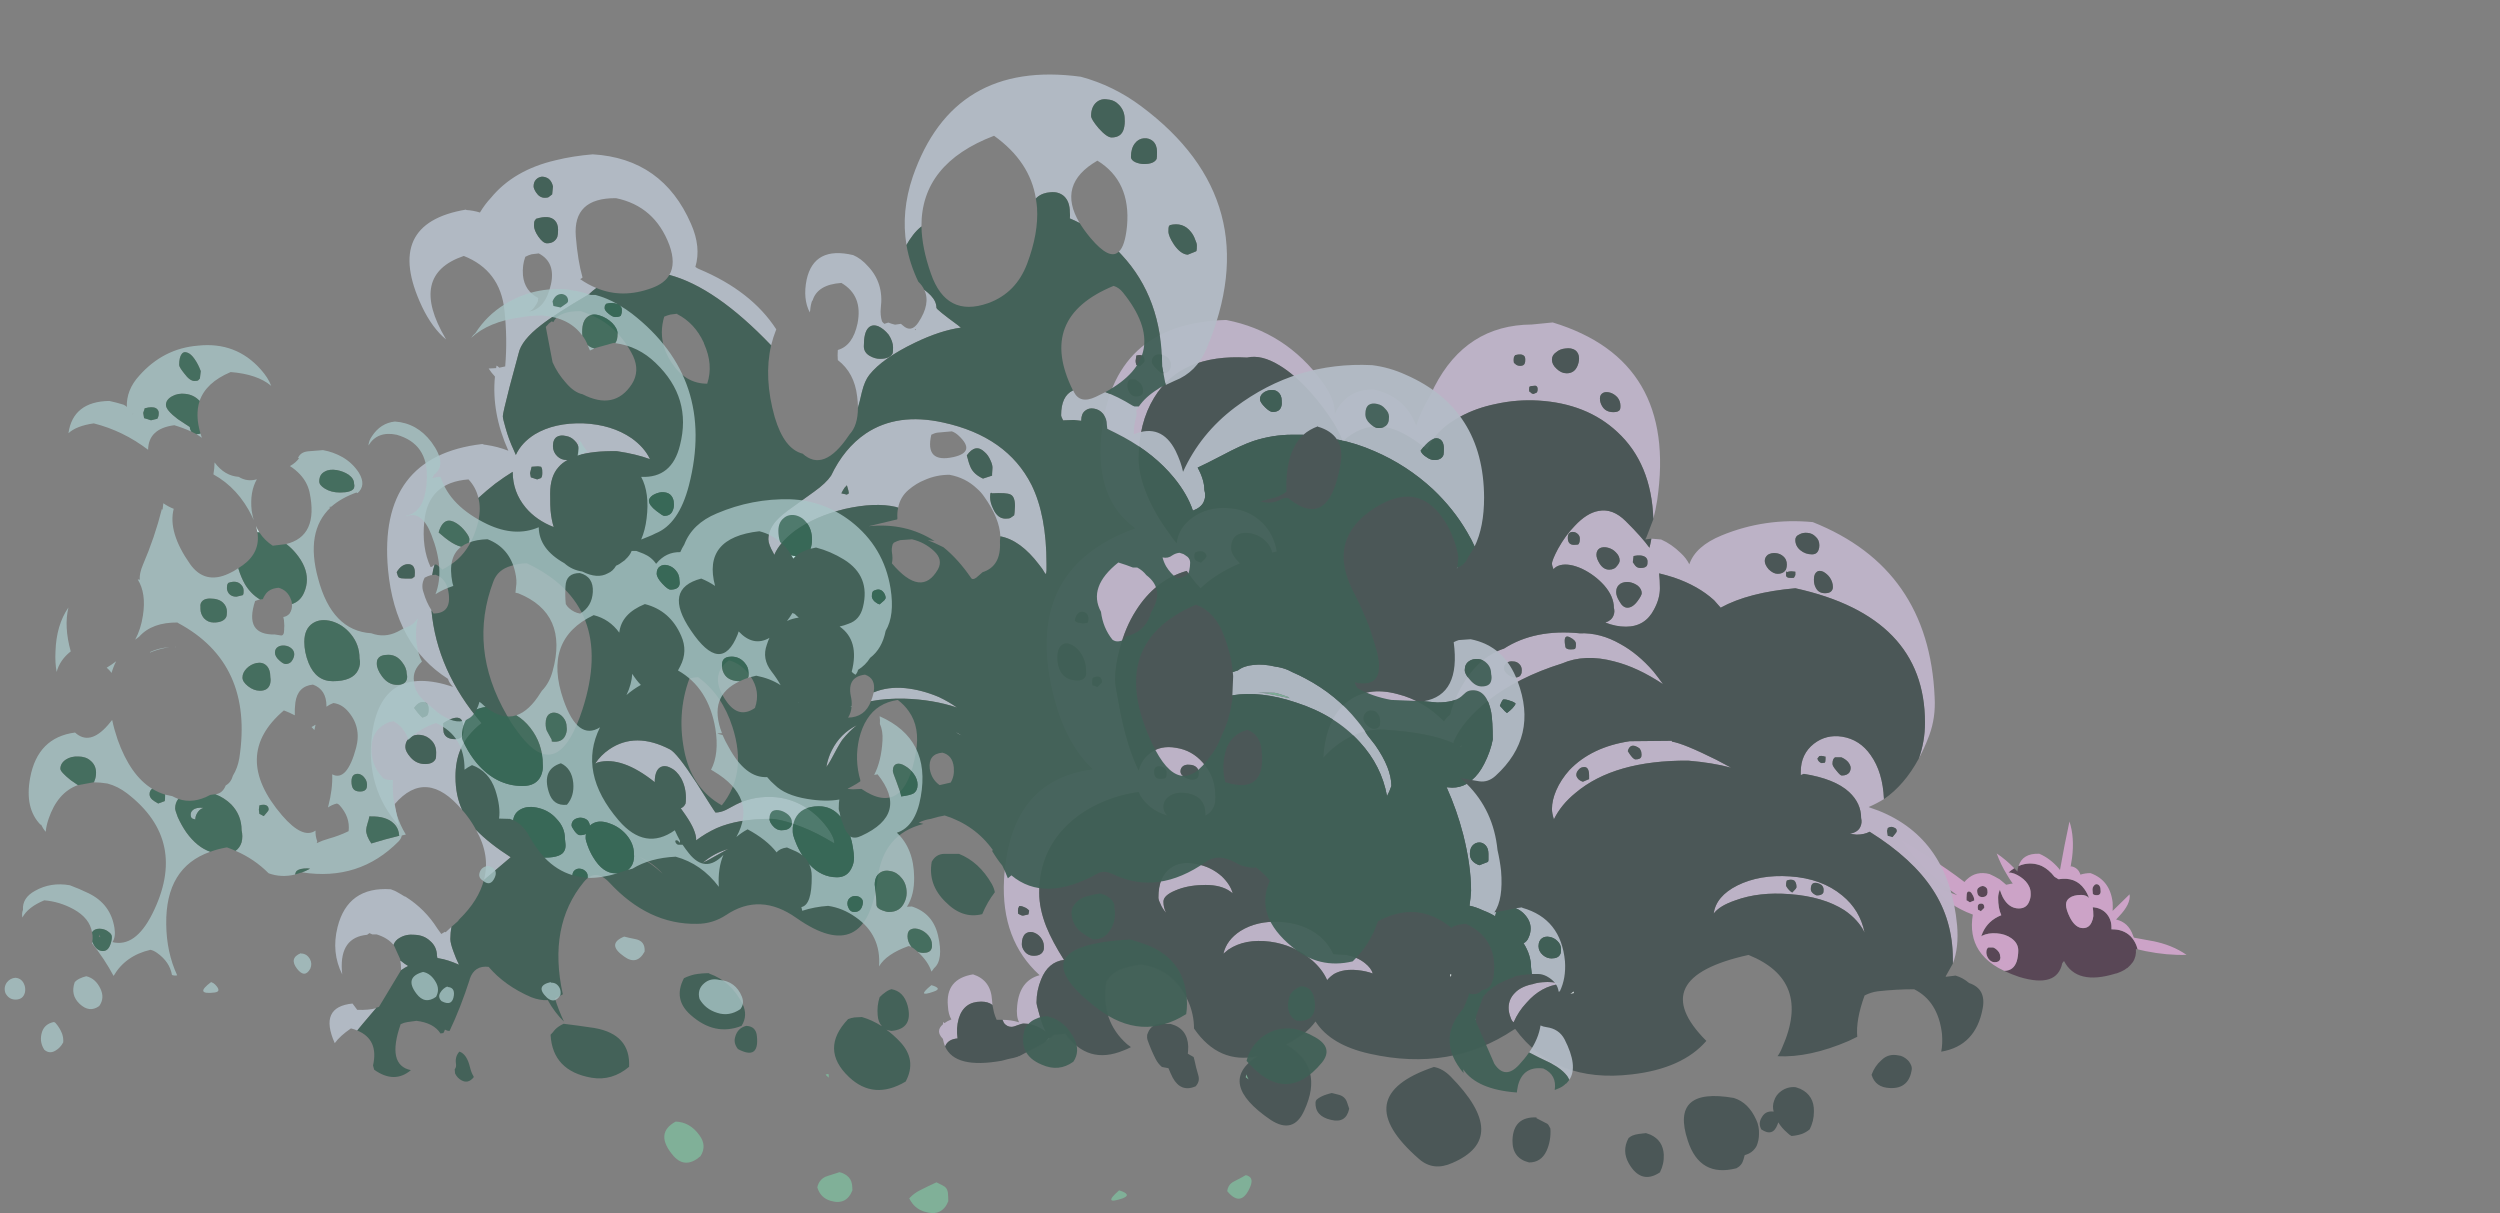 <?xml version="1.0" encoding="UTF-8" standalone="no"?>
<svg xmlns:ffdec="https://www.free-decompiler.com/flash" xmlns:xlink="http://www.w3.org/1999/xlink" ffdec:objectType="frame" height="367.15px" width="756.55px" xmlns="http://www.w3.org/2000/svg">
  <rect width="100%" height="100%" fill="#808080" stroke="none"/>
  <g transform="matrix(1.0, 0.0, 0.0, 1.0, 120.75, 311.35)">
    <use ffdec:characterId="2856" height="25.85" transform="matrix(-1.741, 0.0, 0.0, 1.86, 540.942, -62.755)" width="49.7" xlink:href="#shape0"/>
    <use ffdec:characterId="2859" height="103.65" transform="matrix(-2.342, 0.0, 0.0, 2.502, 479.467, -214.523)" width="134.95" xlink:href="#shape1"/>
    <use ffdec:characterId="2861" height="135.0" transform="matrix(-2.388, 0.0, 0.0, 2.552, 355.23, -288.764)" width="157.55" xlink:href="#shape2"/>
    <use ffdec:characterId="2863" height="124.2" transform="matrix(-1.741, 0.0, 0.0, 1.86, 163.72, -223.87)" width="162.6" xlink:href="#shape3"/>
  </g>
  <defs>
    <g id="shape0" transform="matrix(1.0, 0.0, 0.0, 1.0, 29.75, 25.4)">
      <path d="M0.2 -17.8 Q0.7 -17.5 1.2 -17.1 0.7 -17.1 0.15 -16.9 -1.0 -16.45 -1.8 -15.65 -2.65 -14.75 -2.65 -13.75 -2.7 -13.1 -2.45 -12.5 -2.0 -11.25 -0.6 -11.25 1.15 -11.25 2.2 -13.1 2.5 -13.7 2.7 -14.3 3.0 -13.6 3.0 -13.0 3.0 -11.25 2.45 -10.15 4.75 -9.3 5.7 -7.3 L5.95 -6.7 5.8 -6.8 Q4.75 -7.3 3.25 -7.2 1.75 -7.1 0.7 -6.4 -0.5 -5.6 -0.5 -4.4 -0.5 -3.55 -0.25 -2.7 0.3 -1.1 1.95 -1.1 0.75 -0.55 -0.7 -0.1 -7.25 1.75 -8.15 -2.35 L-8.45 -2.7 Q-10.65 1.3 -17.4 -0.65 L-17.65 -0.7 Q-18.4 -0.95 -18.95 -1.25 L-19.4 -1.55 -19.45 -1.55 -19.95 -2.0 -20.4 -2.5 Q-21.05 -3.4 -20.95 -4.65 L-21.25 -4.6 -21.05 -5.2 Q-20.7 -6.05 -20.05 -6.7 -18.75 -7.9 -16.7 -7.85 L-16.7 -8.2 Q-16.7 -9.5 -15.8 -10.45 -14.9 -11.35 -13.45 -11.45 -13.55 -10.85 -13.55 -10.0 -13.5 -9.5 -13.25 -9.0 -12.8 -8.05 -11.75 -8.05 -10.45 -8.05 -9.5 -9.75 -8.8 -11.05 -8.8 -11.85 -8.8 -12.55 -9.4 -12.95 -10.1 -13.45 -11.45 -13.45 -12.3 -13.45 -12.8 -12.95 -12.5 -13.75 -12.0 -14.4 -10.45 -16.45 -7.5 -16.0 L-6.8 -16.4 Q-5.8 -17.6 -4.6 -18.15 -2.9 -18.85 -1.1 -18.35 -0.8 -18.25 -0.55 -18.15 -0.4 -17.75 -0.35 -17.25 L0.2 -17.8 M5.75 -14.9 Q6.1 -14.85 6.35 -14.65 6.65 -14.45 6.65 -14.15 6.65 -13.1 5.75 -13.1 5.1 -13.1 4.9 -13.55 4.8 -13.8 4.85 -14.1 4.85 -14.5 5.15 -14.7 5.4 -14.9 5.75 -14.9 M8.5 -13.0 L8.5 -12.55 Q8.4 -12.55 8.25 -12.45 8.05 -12.3 7.9 -12.25 L7.15 -12.55 Q7.15 -13.0 7.4 -13.4 7.6 -13.8 7.85 -13.95 8.15 -14.1 8.35 -13.9 8.5 -13.65 8.5 -13.0 M6.0 -10.8 L5.5 -11.25 5.4 -11.4 Q5.4 -12.05 5.95 -12.05 6.55 -12.05 6.55 -11.45 L6.5 -11.05 6.3 -10.95 Q6.15 -10.85 6.0 -10.8 M3.85 -4.9 L4.7 -4.9 Q5.05 -4.7 5.05 -4.1 5.05 -3.6 4.7 -3.1 4.25 -2.5 3.6 -2.5 2.8 -2.5 2.65 -3.0 2.55 -3.25 2.65 -3.5 2.65 -3.9 3.0 -4.3 3.35 -4.7 3.85 -4.9 M-3.05 -17.75 L-3.1 -17.8 -3.25 -17.85 Q-3.15 -17.8 -3.05 -17.75 M-13.4 -14.3 L-13.45 -13.75 -13.45 -13.65 -13.6 -13.5 Q-13.8 -13.4 -14.15 -13.4 -14.7 -13.4 -14.8 -13.8 -14.85 -14.0 -14.8 -14.3 -14.8 -14.7 -14.6 -14.95 -14.4 -15.2 -14.1 -15.2 -13.85 -15.2 -13.65 -14.95 -13.4 -14.7 -13.4 -14.3" fill="#594756" fill-rule="evenodd" stroke="none"/>
      <path d="M0.2 -17.8 Q1.65 -19.2 3.25 -20.2 2.55 -18.4 1.5 -16.8 1.1 -16.15 0.65 -15.55 L0.45 -15.3 0.5 -15.3 0.85 -15.25 1.6 -15.1 2.1 -15.5 Q2.4 -15.75 2.75 -16.0 3.65 -16.5 4.5 -16.85 6.8 -17.4 8.4 -16.0 8.65 -15.8 8.85 -15.55 10.3 -16.6 11.85 -17.6 15.9 -20.2 19.95 -22.5 16.15 -17.3 10.1 -13.4 12.15 -14.15 14.15 -14.75 11.9 -11.8 7.4 -10.25 8.0 -6.85 6.35 -4.45 5.45 -3.15 3.85 -2.1 3.0 -1.55 1.95 -1.1 0.3 -1.1 -0.25 -2.7 -0.5 -3.55 -0.5 -4.4 -0.5 -5.6 0.7 -6.4 1.75 -7.1 3.25 -7.2 4.75 -7.3 5.8 -6.8 L5.95 -6.7 5.7 -7.3 Q4.75 -9.3 2.45 -10.15 3.0 -11.25 3.0 -13.0 3.0 -13.6 2.7 -14.3 2.5 -13.7 2.2 -13.1 1.15 -11.25 -0.6 -11.25 -2.0 -11.25 -2.45 -12.5 -2.7 -13.1 -2.65 -13.75 -2.65 -14.75 -1.8 -15.65 -1.0 -16.45 0.15 -16.9 0.7 -17.1 1.2 -17.1 0.7 -17.5 0.2 -17.8 M-21.25 -4.6 L-22.65 -4.3 Q-26.4 -3.6 -29.75 -3.7 -27.2 -5.35 -23.8 -5.95 L-20.6 -6.5 -20.45 -6.85 Q-19.65 -9.0 -17.5 -9.45 L-18.0 -9.95 Q-20.1 -12.0 -19.85 -13.55 L-16.9 -10.85 Q-16.95 -11.45 -16.9 -12.25 -16.45 -15.85 -13.05 -17.0 -12.15 -17.0 -11.3 -16.75 -10.95 -17.85 -9.75 -18.1 L-9.6 -18.05 -9.85 -19.5 Q-10.3 -22.8 -9.4 -25.4 -8.5 -21.5 -7.75 -17.5 L-7.6 -17.7 Q-6.05 -19.4 -4.15 -20.15 -1.25 -20.25 -0.55 -18.15 -0.8 -18.25 -1.1 -18.35 -2.9 -18.85 -4.6 -18.15 -5.8 -17.6 -6.8 -16.4 L-7.5 -16.0 Q-10.45 -16.45 -12.0 -14.4 -12.5 -13.75 -12.8 -12.95 -12.3 -13.45 -11.45 -13.45 -10.1 -13.45 -9.4 -12.95 -8.8 -12.55 -8.8 -11.85 -8.8 -11.05 -9.5 -9.75 -10.45 -8.05 -11.75 -8.05 -12.8 -8.05 -13.25 -9.0 -13.5 -9.5 -13.55 -10.0 -13.55 -10.85 -13.45 -11.45 -14.9 -11.35 -15.8 -10.45 -16.7 -9.5 -16.7 -8.2 L-16.7 -7.85 Q-18.75 -7.9 -20.05 -6.7 -20.7 -6.05 -21.05 -5.2 L-21.25 -4.6 M3.85 -4.9 Q3.35 -4.7 3.0 -4.3 2.65 -3.9 2.65 -3.5 2.55 -3.25 2.65 -3.0 2.8 -2.5 3.6 -2.5 4.25 -2.5 4.7 -3.1 5.05 -3.6 5.05 -4.1 5.05 -4.7 4.7 -4.9 L3.85 -4.9 M6.0 -10.8 Q6.15 -10.85 6.3 -10.95 L6.5 -11.05 6.55 -11.45 Q6.55 -12.05 5.95 -12.05 5.4 -12.05 5.4 -11.4 L5.5 -11.25 6.0 -10.8 M8.5 -13.0 Q8.5 -13.65 8.35 -13.9 8.15 -14.1 7.85 -13.95 7.6 -13.8 7.4 -13.4 7.15 -13.0 7.15 -12.55 L7.9 -12.25 Q8.05 -12.3 8.25 -12.45 8.4 -12.55 8.5 -12.55 L8.5 -13.0 M5.75 -14.9 Q5.4 -14.9 5.15 -14.7 4.85 -14.5 4.85 -14.1 4.8 -13.8 4.9 -13.55 5.1 -13.1 5.75 -13.1 6.65 -13.1 6.65 -14.15 6.65 -14.45 6.35 -14.65 6.1 -14.85 5.75 -14.9 M-13.4 -14.3 Q-13.4 -14.7 -13.65 -14.95 -13.85 -15.2 -14.1 -15.2 -14.4 -15.2 -14.6 -14.95 -14.8 -14.7 -14.8 -14.3 -14.85 -14.0 -14.8 -13.8 -14.7 -13.4 -14.15 -13.4 -13.8 -13.4 -13.6 -13.5 L-13.45 -13.65 -13.45 -13.75 -13.4 -14.3" fill="#cca3c7" fill-rule="evenodd" stroke="none"/>
    </g>
    <g id="shape1" transform="matrix(1.0, 0.0, 0.0, 1.0, 66.6, 79.65)">
      <path d="M54.75 7.75 L54.05 7.25 54.15 7.15 54.7 7.75 54.75 7.75 M2.3 -0.15 L2.1 -0.45 2.3 -0.55 2.3 -0.15 M0.9 -27.95 L0.8 -28.25 1.0 -28.05 0.9 -27.95 M-13.7 1.55 L-13.2 1.85 -13.65 1.8 -13.7 1.55" fill="#f0ffff" fill-opacity="0.98" fill-rule="evenodd" stroke="none"/>
      <path d="M-23.95 -55.6 Q-24.25 -56.65 -24.45 -57.85 -27.1 -74.75 -10.95 -79.35 L-8.25 -79.1 Q0.25 -79.05 4.35 -71.55 L4.75 -70.75 5.15 -70.1 Q6.1 -68.55 6.7 -66.9 8.15 -70.45 12.2 -71.25 15.55 -71.3 17.1 -68.55 L17.2 -68.3 Q17.15 -70.05 18.8 -72.15 23.55 -78.25 31.25 -79.65 46.05 -79.3 47.4 -65.55 48.15 -57.9 43.0 -54.45 57.85 -49.45 53.45 -33.8 51.9 -28.35 48.5 -25.3 59.25 -24.0 59.95 -11.95 60.35 -4.65 55.35 -0.4 57.95 0.25 58.25 3.3 58.4 4.6 58.0 5.3 59.05 5.0 60.15 5.0 L59.95 5.4 Q59.55 5.85 59.0 5.85 58.7 5.85 58.2 5.65 57.65 5.45 57.4 5.45 56.35 5.45 55.25 6.0 54.8 6.25 54.55 6.45 L54.9 5.75 Q55.25 4.9 55.5 3.95 55.75 3.15 55.75 2.9 55.75 1.45 55.15 0.1 54.25 -2.0 52.2 -2.25 53.7 -4.45 54.5 -6.3 55.4 -8.45 55.4 -10.35 55.4 -14.8 52.4 -17.95 49.9 -20.55 45.8 -21.85 44.15 -22.35 42.55 -22.55 42.25 -21.75 41.3 -20.95 40.3 -20.1 38.85 -19.7 39.35 -20.2 39.35 -20.75 39.35 -21.6 38.5 -22.1 37.7 -22.55 36.65 -22.45 35.5 -22.35 34.75 -21.8 33.95 -21.1 33.95 -20.05 33.9 -19.95 33.95 -19.8 L33.95 -19.7 Q33.2 -20.0 32.85 -20.75 32.65 -21.15 32.65 -21.7 32.6 -21.95 32.65 -22.15 32.65 -24.45 34.25 -26.1 35.65 -27.6 37.7 -27.9 39.75 -28.25 41.15 -27.2 42.2 -26.45 42.55 -25.15 43.25 -26.5 43.85 -28.25 44.65 -30.65 45.15 -33.4 45.6 -35.5 45.6 -36.1 45.6 -37.8 45.0 -39.85 44.3 -42.45 42.9 -44.5 40.4 -48.2 36.35 -49.3 L35.7 -48.45 Q35.15 -47.75 34.55 -47.2 L33.7 -47.9 Q31.8 -49.3 29.35 -50.25 L29.5 -50.25 29.55 -50.3 Q30.6 -51.3 30.6 -52.05 30.6 -53.2 29.8 -53.65 29.0 -54.05 27.9 -53.8 26.8 -53.55 26.05 -52.8 25.45 -52.2 25.3 -51.5 L24.7 -51.65 Q25.1 -53.8 26.6 -55.15 28.4 -56.8 31.1 -56.9 33.7 -57.05 35.6 -55.75 37.4 -54.55 37.65 -52.65 38.15 -53.2 38.6 -53.85 40.35 -56.05 41.4 -58.35 42.55 -60.9 42.55 -62.85 42.55 -67.2 40.55 -70.25 37.1 -75.55 28.55 -75.1 26.7 -75.5 24.35 -74.15 22.4 -73.05 20.35 -70.9 18.6 -69.05 17.3 -67.1 16.4 -65.65 16.2 -64.95 13.85 -66.95 11.3 -66.75 9.1 -66.65 6.15 -64.6 L5.25 -63.95 Q4.95 -64.65 4.45 -65.3 3.25 -66.8 1.1 -67.9 -1.0 -69.0 -3.65 -69.5 -6.35 -70.05 -9.1 -69.9 -15.35 -69.55 -19.3 -66.1 -23.7 -62.3 -23.95 -55.6 M61.45 3.2 L61.5 2.6 Q61.65 0.2 63.95 -0.5 67.55 0.05 67.2 3.35 67.15 4.35 66.75 4.95 67.3 5.15 67.65 5.4 L67.8 5.25 67.85 5.55 Q68.85 6.35 67.85 7.3 67.75 7.8 67.55 8.25 L67.55 8.2 Q67.2 7.35 65.95 7.25 66.15 6.0 65.8 4.85 65.15 2.8 62.9 2.8 62.0 2.8 61.45 3.2 M-62.65 -1.8 Q-63.45 -3.75 -63.2 -6.45 -62.15 -16.9 -53.05 -20.3 L-51.85 -20.7 -51.8 -20.75 Q-52.8 -21.15 -53.75 -21.7 -53.6 -24.95 -52.05 -27.0 -50.65 -28.9 -48.35 -29.25 -46.3 -29.55 -44.7 -28.4 -43.0 -27.15 -43.0 -25.0 L-43.0 -24.6 -43.4 -24.75 Q-47.4 -24.15 -49.25 -22.55 -50.8 -21.2 -50.8 -19.4 -50.95 -18.85 -50.7 -18.35 -50.4 -17.7 -49.35 -17.5 L-50.2 -17.4 Q-51.2 -17.4 -51.9 -17.75 -57.45 -14.5 -60.05 -10.75 -62.65 -7.05 -62.65 -2.35 L-62.65 -1.8 M-58.25 -26.6 Q-59.0 -27.9 -59.6 -29.4 -60.45 -31.55 -60.3 -34.0 -59.6 -49.6 -44.55 -55.2 -38.4 -55.75 -32.8 -53.6 -29.4 -52.3 -28.6 -50.1 -28.2 -50.85 -27.5 -51.45 -26.3 -52.55 -24.95 -53.1 L-23.7 -53.2 -23.55 -52.5 -23.45 -52.1 Q-22.45 -53.4 -20.4 -55.3 -18.7 -56.9 -16.85 -56.55 -15.35 -56.3 -13.8 -54.75 -12.6 -53.6 -11.65 -52.0 -10.85 -50.6 -10.85 -50.15 -10.85 -49.95 -11.05 -49.5 -11.35 -49.85 -11.95 -50.0 -13.1 -50.25 -14.75 -49.55 -16.4 -48.8 -17.6 -47.55 -18.85 -46.2 -18.85 -44.85 -19.0 -44.35 -18.8 -43.9 -18.55 -43.3 -17.75 -43.05 -19.1 -42.55 -20.4 -42.55 -22.9 -42.55 -24.05 -44.65 -24.8 -45.95 -24.8 -47.2 -24.8 -48.2 -24.7 -49.0 -25.6 -48.8 -26.6 -48.5 -29.75 -47.5 -31.8 -45.75 L-32.65 -44.85 Q-36.25 -46.7 -42.3 -47.2 -59.05 -43.75 -59.05 -30.95 -59.05 -28.65 -58.25 -26.6 M35.35 -51.0 Q35.35 -51.3 35.3 -51.4 L35.2 -51.55 Q34.5 -51.8 34.1 -51.55 33.8 -51.35 33.8 -51.1 33.8 -50.95 34.0 -50.75 L34.5 -50.3 35.05 -50.5 Q35.35 -50.65 35.35 -51.0 M42.3 -71.95 Q42.0 -71.55 42.0 -71.2 42.0 -70.85 42.05 -70.75 42.25 -70.4 42.9 -70.4 43.4 -70.4 43.75 -70.9 44.0 -71.3 44.0 -71.7 44.0 -72.25 43.7 -72.45 L43.0 -72.45 Q42.6 -72.25 42.3 -71.95 M41.8 -74.7 Q41.8 -74.6 41.9 -74.5 L42.4 -74.05 42.7 -74.15 Q42.8 -74.2 42.85 -74.2 42.95 -74.5 42.95 -74.7 L42.85 -75.35 Q42.2 -75.5 41.95 -75.25 41.8 -75.1 41.8 -74.7 M40.45 -75.35 Q40.1 -75.55 39.6 -75.45 39.1 -75.35 38.75 -75.05 38.4 -74.7 38.4 -74.25 38.4 -73.95 38.5 -73.7 38.75 -73.2 39.4 -73.2 39.7 -73.2 40.25 -73.75 40.85 -74.3 40.85 -74.6 40.85 -75.1 40.45 -75.35 M3.1 -31.1 Q5.7 -33.6 9.1 -34.4 13.05 -35.4 15.7 -33.4 18.4 -31.35 18.7 -26.7 18.15 -27.25 17.5 -27.8 14.35 -30.25 10.9 -30.1 4.9 -29.75 1.85 -28.45 L1.85 -28.65 Q0.65 -31.2 -2.6 -33.6 -6.5 -36.45 -12.15 -38.1 -15.1 -39.3 -18.9 -38.35 -21.9 -37.65 -25.2 -35.6 -24.6 -36.4 -23.95 -37.15 -21.95 -39.3 -19.7 -40.45 -17.1 -41.85 -14.45 -41.75 -8.65 -42.3 -4.65 -39.9 -1.65 -39.0 0.4 -36.0 1.5 -34.4 2.15 -32.5 L2.3 -31.95 2.4 -31.85 Q2.85 -31.5 3.1 -31.1 M11.35 -31.1 Q11.35 -30.75 11.4 -30.6 11.6 -30.2 12.15 -30.2 12.5 -30.2 12.95 -30.55 13.5 -31.0 13.5 -31.45 13.5 -31.9 13.15 -32.2 12.85 -32.45 12.4 -32.4 11.95 -32.4 11.7 -32.05 11.35 -31.7 11.35 -31.1 M14.2 -1.0 Q13.15 -0.9 12.3 -0.6 12.5 -1.25 13.3 -1.85 14.3 -2.6 15.7 -2.85 L17.4 -2.95 Q18.0 -4.2 19.2 -5.15 21.25 -6.7 24.3 -6.85 27.25 -7.0 29.4 -5.75 31.2 -4.65 31.6 -3.0 L30.95 -3.5 Q28.8 -4.85 25.55 -4.45 22.45 -4.05 20.15 -2.2 18.8 -1.1 18.2 0.2 17.85 -0.2 17.3 -0.55 16.05 -1.2 14.2 -1.0 M36.8 -25.7 Q36.45 -25.9 36.0 -25.85 35.5 -25.85 35.15 -25.6 34.8 -25.35 34.8 -24.9 34.8 -24.55 34.85 -24.45 35.0 -24.05 35.65 -24.05 35.95 -24.05 36.45 -24.25 37.15 -24.6 37.15 -25.05 37.15 -25.45 36.8 -25.7 M39.15 -25.4 Q38.95 -25.2 38.95 -24.9 38.95 -24.55 39.0 -24.4 L39.1 -24.25 39.2 -24.2 39.7 -24.15 Q40.1 -24.15 40.3 -24.3 40.55 -24.55 40.55 -25.0 40.55 -25.75 39.75 -25.65 39.4 -25.6 39.15 -25.4 M31.0 -10.7 Q30.65 -10.5 30.4 -10.3 30.7 -11.35 31.8 -12.35 33.25 -13.55 35.15 -13.85 37.15 -14.25 38.45 -13.35 40.0 -12.3 40.0 -9.8 40.0 -9.5 39.75 -9.05 39.5 -8.45 39.0 -7.95 39.35 -8.55 39.35 -9.3 39.35 -10.05 37.8 -10.65 36.3 -11.25 34.4 -11.3 32.3 -11.4 31.0 -10.7 M57.65 -4.15 Q57.65 -5.0 57.2 -5.4 56.8 -5.7 56.25 -5.6 55.65 -5.45 55.25 -5.0 54.8 -4.5 54.8 -3.9 L54.8 -3.65 Q54.8 -3.45 54.9 -3.3 55.2 -2.75 56.1 -2.75 56.9 -2.75 57.35 -3.35 57.65 -3.75 57.65 -4.15 M56.8 -7.75 L57.5 -7.6 Q57.65 -7.6 57.85 -7.7 L58.05 -7.8 58.1 -7.8 Q58.15 -7.85 58.15 -8.2 58.15 -8.5 58.05 -8.6 58.0 -8.7 58.0 -8.75 57.75 -8.8 57.4 -8.65 56.95 -8.5 56.7 -8.2 L56.8 -7.75 M48.5 -36.3 L48.4 -36.4 Q47.75 -36.65 47.45 -36.35 47.3 -36.15 47.3 -35.85 L47.4 -35.7 47.9 -35.25 Q48.05 -35.3 48.25 -35.4 L48.45 -35.45 48.5 -35.45 Q48.55 -35.5 48.55 -35.85 48.55 -36.2 48.5 -36.3 M53.05 -38.8 Q53.05 -39.95 52.45 -40.35 51.95 -40.7 51.2 -40.35 50.45 -40.0 49.9 -39.15 49.35 -38.25 49.35 -37.2 49.3 -36.85 49.4 -36.6 49.65 -36.05 50.45 -36.05 52.0 -36.05 52.65 -37.15 53.05 -37.85 53.05 -38.8 M49.05 -43.55 Q49.05 -43.25 49.1 -43.15 L49.15 -43.05 49.25 -43.0 49.75 -42.95 50.4 -43.05 Q50.7 -43.15 50.8 -43.3 50.55 -44.4 49.8 -44.35 49.45 -44.3 49.25 -44.1 49.05 -43.85 49.05 -43.55 M-54.15 -17.85 L-54.2 -18.0 -54.25 -18.2 Q-54.7 -18.45 -55.05 -18.25 -55.4 -18.15 -55.4 -17.85 -55.4 -17.7 -55.2 -17.5 L-54.85 -17.1 -54.55 -17.2 -54.25 -17.25 -54.15 -17.85 M-48.25 -26.75 Q-48.75 -26.55 -49.1 -26.2 -49.45 -25.8 -49.45 -25.45 -49.45 -25.2 -49.3 -24.95 -49.0 -24.55 -48.3 -24.55 -48.1 -24.55 -47.6 -25.15 -47.1 -25.7 -47.1 -25.95 -47.1 -26.6 -47.45 -26.75 L-48.25 -26.75 M-46.75 -48.5 Q-47.15 -47.95 -47.15 -47.35 -47.15 -47.05 -46.95 -46.85 -46.7 -46.6 -46.15 -46.6 -45.3 -46.6 -44.95 -47.25 -44.7 -47.65 -44.7 -48.25 -44.7 -48.95 -45.1 -49.2 -45.4 -49.4 -45.9 -49.2 -46.4 -48.95 -46.75 -48.5 M-17.5 -70.85 Q-17.85 -71.0 -18.4 -70.85 -18.9 -70.7 -19.3 -70.3 -19.7 -69.85 -19.7 -69.25 -19.7 -68.95 -19.65 -68.85 -19.5 -68.5 -18.8 -68.5 -17.8 -68.5 -17.35 -69.2 -17.05 -69.65 -17.05 -70.15 -17.05 -70.65 -17.5 -70.85 M-8.7 -71.7 Q-9.0 -71.65 -9.0 -71.3 -9.0 -70.95 -8.85 -70.85 L-8.45 -70.7 Q-8.15 -70.75 -8.0 -71.0 L-7.95 -70.95 Q-7.9 -70.95 -7.9 -71.25 -7.9 -71.6 -8.0 -71.6 L-8.15 -71.65 -8.7 -71.7 M-10.85 -74.85 Q-10.85 -75.4 -11.4 -75.75 -11.9 -76.15 -12.6 -76.2 -13.35 -76.3 -13.85 -76.0 -14.35 -75.65 -14.35 -75.0 -14.35 -74.55 -14.15 -74.1 -13.75 -73.2 -12.75 -73.2 -12.05 -73.2 -11.45 -73.75 -10.85 -74.25 -10.85 -74.85 M-6.05 -74.4 L-6.0 -74.4 Q-5.9 -74.45 -5.9 -74.8 -5.9 -75.15 -6.0 -75.25 L-6.1 -75.4 Q-6.95 -75.6 -7.25 -75.3 -7.4 -75.2 -7.4 -74.85 -7.4 -74.55 -7.35 -74.45 -7.25 -74.1 -6.75 -74.1 -6.45 -74.1 -6.2 -74.25 L-6.05 -74.4 M-51.25 -5.55 Q-50.65 -8.3 -48.35 -10.05 -45.7 -12.1 -41.6 -12.35 -37.7 -12.6 -34.8 -11.25 -32.05 -9.95 -31.75 -7.85 -32.5 -8.8 -34.55 -9.45 -37.6 -10.5 -41.6 -10.2 -45.9 -9.9 -48.65 -8.25 -50.45 -7.1 -51.25 -5.55 M-41.1 -48.6 Q-41.1 -48.55 -41.1 -48.9 -41.1 -49.25 -41.15 -49.25 L-41.2 -49.15 Q-41.5 -49.25 -41.8 -49.25 L-42.3 -49.2 Q-42.3 -48.9 -42.3 -48.8 -42.25 -48.65 -42.15 -48.55 L-42.15 -48.5 Q-42.15 -48.45 -41.8 -48.45 -41.45 -48.45 -41.3 -48.5 L-41.15 -48.65 -41.1 -48.6 M-43.85 -53.9 Q-44.5 -53.85 -44.9 -53.45 -45.4 -53.05 -45.4 -52.4 -45.4 -52.05 -45.3 -51.85 -45.1 -51.3 -44.45 -51.3 -43.6 -51.3 -42.95 -51.8 -42.3 -52.3 -42.3 -53.05 -42.3 -53.5 -42.8 -53.7 -43.25 -53.95 -43.85 -53.9 M-38.75 -51.25 Q-39.2 -51.5 -39.75 -51.45 -40.35 -51.4 -40.75 -51.05 -41.2 -50.7 -41.2 -50.05 -41.2 -49.8 -41.1 -49.5 -40.8 -48.95 -40.0 -48.95 -39.45 -48.95 -38.85 -49.5 -38.35 -50.05 -38.35 -50.5 -38.35 -50.95 -38.75 -51.25 M-4.65 -37.55 Q-4.65 -37.95 -5.05 -38.2 -5.35 -38.4 -5.8 -38.35 -6.25 -38.35 -6.55 -38.1 -6.95 -37.8 -6.95 -37.3 -6.95 -36.9 -6.85 -36.8 -6.7 -36.4 -6.05 -36.4 -5.75 -36.4 -5.25 -36.7 -4.65 -37.1 -4.65 -37.55 M-13.85 -39.9 Q-13.8 -39.8 -13.25 -39.8 -12.95 -39.8 -12.75 -39.9 L-12.6 -40.05 -12.55 -40.35 Q-12.5 -40.55 -12.5 -40.85 -12.5 -41.6 -13.2 -41.25 -13.95 -40.9 -13.95 -40.45 -13.95 -40.1 -13.9 -40.0 L-13.85 -39.9 M-19.15 -46.75 Q-19.15 -47.4 -19.7 -47.75 -20.15 -48.0 -20.8 -47.95 -21.45 -47.85 -21.95 -47.5 -22.45 -47.1 -22.45 -46.6 -22.45 -46.35 -21.95 -45.7 -21.3 -44.85 -20.6 -44.85 -20.0 -44.85 -19.55 -45.65 -19.15 -46.25 -19.15 -46.75 M-21.4 -51.1 Q-22.45 -51.3 -22.95 -50.95 -23.2 -50.75 -23.2 -50.45 -23.2 -50.1 -23.15 -50.0 -23.0 -49.65 -22.3 -49.65 -21.85 -49.65 -21.6 -49.95 -21.5 -50.1 -21.3 -50.35 L-21.4 -51.1 M-16.6 -51.25 Q-16.6 -51.8 -17.05 -52.05 -17.5 -52.25 -18.1 -52.1 -18.7 -51.95 -19.1 -51.55 -19.6 -51.1 -19.6 -50.55 -19.6 -50.3 -19.3 -49.95 -18.95 -49.45 -18.25 -49.45 -17.5 -49.45 -17.0 -50.2 -16.6 -50.8 -16.6 -51.25 M-12.9 -53.3 Q-12.9 -54.1 -13.7 -54.0 -14.0 -53.95 -14.25 -53.7 -14.45 -53.5 -14.45 -53.2 -14.45 -52.85 -14.4 -52.75 L-14.3 -52.55 Q-14.25 -52.45 -13.7 -52.45 -12.9 -52.45 -12.9 -53.3 M-26.35 -28.75 L-20.9 -28.7 Q-15.95 -28.0 -13.1 -25.2 -12.0 -24.05 -11.4 -22.75 -10.85 -21.55 -10.85 -20.5 -10.85 -20.0 -11.1 -19.25 -12.05 -21.05 -13.9 -22.45 -18.9 -26.4 -28.45 -26.35 -31.6 -26.1 -34.0 -25.5 L-32.1 -26.45 Q-27.8 -28.45 -26.35 -28.65 L-26.35 -28.75 M-22.4 -27.3 Q-22.45 -27.05 -22.4 -26.85 -22.3 -26.5 -21.65 -26.5 -21.3 -26.5 -20.65 -27.5 -20.9 -28.35 -21.65 -28.1 -21.95 -28.0 -22.2 -27.8 -22.4 -27.5 -22.4 -27.3 M-14.0 -24.6 Q-14.0 -24.95 -14.25 -25.2 -14.5 -25.5 -14.8 -25.55 -15.65 -25.75 -15.65 -24.55 L-15.65 -24.1 -15.6 -24.1 -14.85 -23.8 Q-14.35 -23.95 -14.15 -24.25 -14.0 -24.45 -14.0 -24.6 M-45.7 -11.3 Q-45.95 -11.05 -45.95 -10.75 -45.95 -10.45 -45.9 -10.35 -45.7 -10.05 -45.1 -10.05 -44.95 -10.05 -44.65 -10.25 -44.3 -10.5 -44.3 -10.8 -44.3 -11.7 -45.1 -11.55 -45.4 -11.5 -45.7 -11.3 M-41.1 -11.25 Q-41.1 -11.55 -41.15 -11.7 L-41.2 -11.85 Q-41.75 -12.05 -42.15 -11.85 -42.45 -11.6 -42.45 -11.05 -42.45 -11.0 -42.35 -10.85 L-41.9 -10.4 Q-41.6 -10.55 -41.35 -10.85 -41.1 -11.15 -41.1 -11.25 M-45.85 -26.9 Q-46.05 -26.9 -46.15 -26.8 L-46.2 -26.9 -46.2 -26.55 Q-46.2 -26.2 -46.1 -26.1 L-45.7 -26.05 Q-45.5 -26.1 -45.35 -26.25 -45.2 -26.4 -45.15 -26.6 L-45.4 -26.9 Q-45.65 -26.95 -45.85 -26.9 M-5.5 4.7 Q-5.65 5.15 -5.9 5.3 -6.5 4.0 -7.55 2.95 -9.45 0.9 -12.0 0.65 -10.95 0.35 -9.65 0.45 -8.9 0.5 -8.3 0.7 L-8.25 0.7 Q-6.8 1.0 -6.05 1.75 -5.25 2.5 -5.25 3.55 -5.25 4.1 -5.5 4.7" fill="#bdb2c7" fill-opacity="0.98" fill-rule="evenodd" stroke="none"/>
      <path d="M-23.95 -55.6 Q-23.7 -62.3 -19.3 -66.1 -15.35 -69.55 -9.1 -69.9 -6.35 -70.05 -3.65 -69.5 -1.0 -69.0 1.1 -67.9 3.25 -66.8 4.45 -65.3 4.95 -64.65 5.25 -63.95 L6.15 -64.6 Q9.1 -66.65 11.3 -66.75 13.85 -66.95 16.2 -64.95 16.4 -65.65 17.3 -67.1 18.6 -69.05 20.35 -70.9 22.4 -73.05 24.35 -74.15 26.7 -75.5 28.55 -75.1 37.1 -75.55 40.55 -70.25 42.55 -67.2 42.55 -62.85 42.55 -60.9 41.4 -58.35 40.35 -56.05 38.6 -53.85 38.15 -53.2 37.65 -52.65 37.4 -54.55 35.6 -55.75 33.7 -57.05 31.1 -56.9 28.4 -56.8 26.6 -55.15 25.1 -53.8 24.7 -51.65 L25.3 -51.5 Q25.45 -52.2 26.05 -52.8 26.8 -53.55 27.9 -53.8 29.0 -54.05 29.8 -53.65 30.6 -53.2 30.6 -52.05 30.6 -51.3 29.55 -50.3 L29.5 -50.25 29.35 -50.25 Q31.8 -49.3 33.7 -47.9 L34.55 -47.2 Q35.15 -47.75 35.7 -48.45 L36.35 -49.3 Q40.4 -48.2 42.9 -44.5 44.3 -42.45 45.0 -39.85 45.6 -37.8 45.6 -36.1 45.6 -35.5 45.15 -33.4 44.65 -30.65 43.85 -28.25 43.25 -26.5 42.55 -25.15 42.2 -26.45 41.15 -27.2 39.75 -28.25 37.7 -27.9 35.65 -27.6 34.25 -26.1 32.65 -24.45 32.65 -22.15 32.6 -21.95 32.65 -21.7 32.65 -21.15 32.85 -20.75 33.2 -20.0 33.95 -19.7 L33.95 -19.8 Q33.9 -19.95 33.95 -20.05 33.95 -21.1 34.75 -21.8 35.5 -22.35 36.65 -22.45 37.7 -22.55 38.5 -22.1 39.35 -21.6 39.35 -20.75 39.35 -20.2 38.85 -19.7 40.3 -20.1 41.3 -20.95 42.25 -21.75 42.55 -22.55 44.15 -22.35 45.8 -21.85 49.9 -20.55 52.4 -17.95 55.4 -14.8 55.4 -10.35 55.4 -8.45 54.5 -6.3 53.7 -4.45 52.2 -2.25 54.25 -2.0 55.15 0.1 55.75 1.45 55.75 2.9 55.75 3.15 55.5 3.95 55.25 4.9 54.9 5.75 L54.55 6.45 Q54.8 6.25 55.25 6.0 56.35 5.45 57.4 5.45 57.65 5.45 58.2 5.65 58.7 5.85 59.0 5.85 59.55 5.85 59.95 5.4 L60.15 5.0 60.9 5.0 61.1 4.55 61.25 4.1 61.45 3.2 Q62.0 2.8 62.9 2.8 65.15 2.8 65.8 4.85 66.15 6.0 65.95 7.25 67.2 7.35 67.55 8.2 L67.55 8.25 Q66.25 10.95 60.25 9.95 L59.45 9.75 58.7 9.6 58.15 9.45 58.1 9.4 58.0 9.4 54.8 7.8 54.75 7.75 54.7 7.75 54.15 7.15 54.05 7.25 53.55 6.8 53.45 6.8 52.25 6.7 52.05 6.65 Q49.1 10.5 44.5 8.7 44.05 8.55 43.55 8.3 L44.05 7.95 Q47.5 5.1 46.75 0.4 45.95 -0.85 44.45 -1.25 43.4 -1.55 42.25 -1.7 38.0 -1.15 36.15 2.75 35.4 4.35 35.4 6.05 32.2 10.4 27.2 9.4 32.55 12.6 25.5 17.1 22.55 18.9 21.15 15.95 18.55 10.7 23.5 8.0 22.45 7.45 21.35 6.75 20.35 6.05 19.7 5.2 17.75 8.05 12.7 9.1 2.25 11.3 -5.9 6.2 L-6.1 6.1 Q-11.25 12.7 -21.15 11.6 -27.7 10.9 -30.8 7.55 -22.7 -0.05 -36.25 -2.85 -44.45 0.25 -40.6 8.35 -40.35 8.95 -40.0 9.4 -44.1 9.6 -49.2 7.55 -49.75 7.3 -50.3 7.05 -50.1 5.0 -51.25 2.05 -52.1 1.65 -52.95 1.55 -55.3 1.3 -57.65 1.3 -60.75 2.75 -61.25 6.7 -61.35 7.95 -61.15 8.85 -65.6 8.15 -66.5 3.65 -67.0 1.25 -64.75 0.55 -63.95 -0.1 -63.0 -0.35 L-61.7 -0.2 -61.75 -0.25 -61.75 -0.3 -62.65 -1.8 -62.65 -2.35 Q-62.65 -7.05 -60.05 -10.75 -57.45 -14.5 -51.9 -17.75 -51.2 -17.4 -50.2 -17.4 L-49.35 -17.5 Q-50.4 -17.7 -50.7 -18.35 -50.95 -18.85 -50.8 -19.4 -50.8 -21.2 -49.25 -22.55 -47.4 -24.15 -43.4 -24.75 L-43.0 -24.6 -43.0 -25.0 Q-43.0 -27.15 -44.7 -28.4 -46.3 -29.55 -48.35 -29.25 -50.65 -28.9 -52.05 -27.0 -53.6 -24.95 -53.75 -21.7 -56.4 -23.4 -58.25 -26.6 -59.05 -28.65 -59.05 -30.95 -59.05 -43.75 -42.3 -47.2 -36.25 -46.7 -32.65 -44.85 L-31.8 -45.75 Q-29.75 -47.5 -26.6 -48.5 -25.6 -48.8 -24.7 -49.0 -24.8 -48.2 -24.8 -47.2 -24.8 -45.95 -24.05 -44.65 -22.9 -42.55 -20.4 -42.55 -19.1 -42.55 -17.75 -43.05 -18.55 -43.3 -18.8 -43.9 -19.0 -44.35 -18.85 -44.85 -18.85 -46.2 -17.6 -47.55 -16.4 -48.8 -14.75 -49.55 -13.1 -50.25 -11.95 -50.0 -11.35 -49.85 -11.05 -49.5 -10.85 -49.95 -10.85 -50.15 -10.85 -50.6 -11.65 -52.0 -12.6 -53.6 -13.8 -54.75 -15.35 -56.3 -16.85 -56.55 -18.7 -56.9 -20.4 -55.3 -22.45 -53.4 -23.45 -52.1 L-23.55 -52.5 -23.7 -53.2 -22.9 -53.1 -23.05 -53.35 -23.95 -55.55 -23.95 -55.6 M40.45 -75.35 Q40.85 -75.1 40.85 -74.6 40.85 -74.3 40.25 -73.75 39.7 -73.2 39.4 -73.2 38.75 -73.2 38.5 -73.7 38.4 -73.95 38.4 -74.25 38.4 -74.7 38.75 -75.05 39.1 -75.35 39.6 -75.45 40.1 -75.55 40.45 -75.35 M41.8 -74.7 Q41.8 -75.1 41.95 -75.25 42.2 -75.5 42.85 -75.35 L42.95 -74.7 Q42.95 -74.5 42.85 -74.2 42.8 -74.2 42.7 -74.15 L42.4 -74.05 41.9 -74.5 Q41.8 -74.6 41.8 -74.7 M42.3 -71.95 Q42.6 -72.25 43.0 -72.45 L43.7 -72.45 Q44.0 -72.25 44.0 -71.7 44.0 -71.3 43.75 -70.9 43.4 -70.4 42.9 -70.4 42.25 -70.4 42.05 -70.75 42.0 -70.85 42.0 -71.2 42.0 -71.55 42.3 -71.95 M35.35 -51.0 Q35.35 -50.65 35.05 -50.5 L34.5 -50.3 34.0 -50.75 Q33.8 -50.95 33.8 -51.1 33.8 -51.35 34.1 -51.55 34.5 -51.8 35.2 -51.55 L35.3 -51.4 Q35.35 -51.3 35.35 -51.0 M3.1 -31.1 Q2.85 -31.5 2.4 -31.85 L2.3 -31.95 2.15 -32.5 Q1.5 -34.4 0.4 -36.0 -1.65 -39.0 -4.65 -39.9 -8.65 -42.3 -14.45 -41.75 -17.1 -41.85 -19.7 -40.45 -21.95 -39.3 -23.95 -37.15 -24.6 -36.4 -25.2 -35.6 -21.9 -37.65 -18.9 -38.35 -15.1 -39.3 -12.15 -38.1 -6.5 -36.45 -2.6 -33.6 0.65 -31.2 1.85 -28.65 L1.85 -28.45 Q4.9 -29.75 10.9 -30.1 14.35 -30.25 17.5 -27.8 18.15 -27.25 18.7 -26.7 18.4 -31.35 15.7 -33.4 13.05 -35.4 9.1 -34.4 5.7 -33.6 3.1 -31.1 M11.35 -31.1 Q11.35 -31.7 11.7 -32.05 11.95 -32.4 12.4 -32.4 12.85 -32.45 13.15 -32.2 13.5 -31.9 13.5 -31.45 13.5 -31.0 12.95 -30.55 12.5 -30.2 12.15 -30.2 11.6 -30.2 11.4 -30.6 11.35 -30.75 11.35 -31.1 M0.9 -27.95 L1.0 -28.05 0.8 -28.25 0.9 -27.95 M2.3 -0.15 L2.3 -0.55 2.1 -0.45 2.3 -0.15 M14.2 -1.0 Q16.05 -1.2 17.3 -0.55 17.85 -0.2 18.2 0.2 18.8 -1.1 20.15 -2.2 22.45 -4.05 25.55 -4.45 28.8 -4.85 30.95 -3.5 L31.6 -3.0 Q31.2 -4.65 29.4 -5.75 27.25 -7.0 24.3 -6.85 21.25 -6.7 19.2 -5.15 18.0 -4.2 17.4 -2.95 L15.7 -2.85 Q14.3 -2.6 13.3 -1.85 12.5 -1.25 12.3 -0.6 13.15 -0.9 14.2 -1.0 M39.15 -25.4 Q39.4 -25.6 39.75 -25.65 40.55 -25.75 40.55 -25.0 40.55 -24.55 40.3 -24.3 40.1 -24.15 39.7 -24.15 L39.2 -24.2 39.1 -24.25 39.0 -24.4 Q38.95 -24.55 38.95 -24.9 38.95 -25.2 39.15 -25.4 M36.8 -25.7 Q37.15 -25.45 37.15 -25.05 37.15 -24.6 36.45 -24.25 35.95 -24.05 35.65 -24.05 35.0 -24.05 34.85 -24.45 34.8 -24.55 34.8 -24.9 34.8 -25.35 35.15 -25.6 35.5 -25.85 36.0 -25.85 36.45 -25.9 36.8 -25.7 M31.0 -10.7 Q32.3 -11.4 34.4 -11.3 36.3 -11.25 37.8 -10.65 39.35 -10.05 39.35 -9.3 39.35 -8.55 39.0 -7.95 39.5 -8.45 39.75 -9.05 40.0 -9.5 40.0 -9.8 40.0 -12.3 38.45 -13.35 37.15 -14.25 35.15 -13.85 33.25 -13.55 31.8 -12.35 30.7 -11.35 30.4 -10.3 30.65 -10.5 31.0 -10.7 M49.05 -43.55 Q49.05 -43.85 49.25 -44.1 49.45 -44.3 49.8 -44.35 50.55 -44.4 50.8 -43.3 50.7 -43.15 50.4 -43.05 L49.75 -42.95 49.25 -43.0 49.15 -43.05 49.1 -43.15 Q49.05 -43.25 49.05 -43.55 M53.05 -38.8 Q53.05 -37.85 52.65 -37.15 52.0 -36.05 50.45 -36.05 49.65 -36.05 49.4 -36.6 49.3 -36.85 49.35 -37.2 49.35 -38.25 49.9 -39.15 50.45 -40.0 51.2 -40.35 51.95 -40.7 52.45 -40.35 53.05 -39.95 53.05 -38.8 M48.5 -36.3 Q48.55 -36.2 48.55 -35.85 48.55 -35.5 48.5 -35.45 L48.45 -35.45 48.25 -35.4 Q48.05 -35.3 47.9 -35.25 L47.4 -35.7 47.3 -35.85 Q47.3 -36.15 47.45 -36.35 47.75 -36.65 48.4 -36.4 L48.5 -36.3 M56.8 -7.75 L56.7 -8.2 Q56.95 -8.5 57.4 -8.65 57.75 -8.8 58.0 -8.75 58.0 -8.7 58.05 -8.6 58.15 -8.5 58.15 -8.2 58.15 -7.85 58.1 -7.8 L58.05 -7.8 57.85 -7.7 Q57.65 -7.6 57.5 -7.6 L56.8 -7.75 M57.65 -4.15 Q57.65 -3.75 57.35 -3.35 56.9 -2.75 56.1 -2.75 55.2 -2.75 54.9 -3.3 54.8 -3.45 54.8 -3.65 L54.8 -3.9 Q54.8 -4.5 55.25 -5.0 55.65 -5.45 56.25 -5.6 56.8 -5.7 57.2 -5.4 57.65 -5.0 57.65 -4.15 M41.45 6.8 Q41.5 7.15 41.4 7.45 40.95 8.65 40.35 9.75 40.05 10.3 39.55 10.7 L38.7 10.85 Q38.5 11.35 38.15 12.0 37.1 13.8 35.2 13.05 34.6 12.45 34.85 11.7 35.15 10.75 35.35 9.85 L35.45 9.5 Q35.8 9.3 36.2 9.1 36.15 8.7 36.15 8.2 36.25 6.05 38.4 5.5 L39.8 5.5 Q40.85 5.55 41.3 6.45 L41.45 6.8 M18.5 14.1 Q19.1 14.3 19.55 14.65 19.65 14.75 19.7 14.95 19.8 16.65 17.7 17.1 15.75 17.55 15.35 15.75 L15.6 15.05 Q15.85 14.25 16.75 14.05 L17.6 13.85 Q18.05 13.95 18.5 14.1 M4.4 10.7 Q15.65 14.25 6.3 21.85 4.45 23.35 2.0 22.3 -5.55 19.25 2.25 11.85 3.25 10.9 4.4 10.7 M-6.05 -74.4 L-6.2 -74.25 Q-6.45 -74.1 -6.75 -74.1 -7.25 -74.1 -7.35 -74.45 -7.4 -74.55 -7.4 -74.85 -7.4 -75.2 -7.25 -75.3 -6.95 -75.6 -6.1 -75.4 L-6.0 -75.25 Q-5.9 -75.15 -5.9 -74.8 -5.9 -74.45 -6.0 -74.4 L-6.05 -74.4 M-10.85 -74.85 Q-10.85 -74.25 -11.45 -73.75 -12.05 -73.2 -12.75 -73.2 -13.75 -73.2 -14.15 -74.1 -14.35 -74.55 -14.35 -75.0 -14.35 -75.65 -13.85 -76.0 -13.35 -76.3 -12.6 -76.2 -11.9 -76.15 -11.4 -75.75 -10.85 -75.4 -10.85 -74.85 M-8.7 -71.7 L-8.15 -71.65 -8.0 -71.6 Q-7.9 -71.6 -7.9 -71.25 -7.9 -70.95 -7.95 -70.95 L-8.0 -71.0 Q-8.15 -70.75 -8.45 -70.7 L-8.85 -70.85 Q-9.0 -70.95 -9.0 -71.3 -9.0 -71.65 -8.7 -71.7 M-17.5 -70.85 Q-17.05 -70.65 -17.05 -70.15 -17.05 -69.65 -17.35 -69.2 -17.8 -68.5 -18.8 -68.5 -19.5 -68.5 -19.65 -68.85 -19.7 -68.95 -19.7 -69.25 -19.7 -69.85 -19.3 -70.3 -18.9 -70.7 -18.4 -70.85 -17.85 -71.0 -17.5 -70.85 M-46.75 -48.5 Q-46.4 -48.95 -45.9 -49.2 -45.4 -49.4 -45.1 -49.2 -44.7 -48.95 -44.7 -48.25 -44.7 -47.65 -44.95 -47.25 -45.3 -46.6 -46.15 -46.6 -46.7 -46.6 -46.95 -46.85 -47.15 -47.05 -47.15 -47.35 -47.15 -47.95 -46.75 -48.5 M-48.25 -26.75 L-47.45 -26.75 Q-47.1 -26.6 -47.1 -25.95 -47.1 -25.7 -47.6 -25.15 -48.1 -24.55 -48.3 -24.55 -49.0 -24.55 -49.3 -24.95 -49.45 -25.2 -49.45 -25.45 -49.45 -25.8 -49.1 -26.2 -48.75 -26.55 -48.25 -26.75 M-54.15 -17.85 L-54.25 -17.25 -54.55 -17.2 -54.85 -17.1 -55.2 -17.5 Q-55.4 -17.7 -55.4 -17.85 -55.4 -18.15 -55.05 -18.25 -54.7 -18.45 -54.25 -18.2 L-54.2 -18.0 -54.15 -17.85 M-51.25 -5.55 Q-50.45 -7.1 -48.65 -8.25 -45.9 -9.9 -41.6 -10.2 -37.6 -10.5 -34.55 -9.45 -32.5 -8.8 -31.75 -7.85 -32.05 -9.95 -34.8 -11.25 -37.7 -12.6 -41.6 -12.35 -45.7 -12.1 -48.35 -10.05 -50.65 -8.3 -51.25 -5.55 M-12.9 -53.3 Q-12.9 -52.45 -13.7 -52.45 -14.25 -52.45 -14.3 -52.55 L-14.4 -52.75 Q-14.45 -52.85 -14.45 -53.2 -14.45 -53.5 -14.25 -53.7 -14.0 -53.95 -13.7 -54.0 -12.9 -54.1 -12.9 -53.3 M-16.6 -51.25 Q-16.6 -50.8 -17.0 -50.2 -17.5 -49.45 -18.25 -49.45 -18.95 -49.45 -19.3 -49.95 -19.6 -50.3 -19.6 -50.55 -19.6 -51.1 -19.1 -51.55 -18.7 -51.95 -18.1 -52.1 -17.5 -52.25 -17.05 -52.05 -16.6 -51.8 -16.6 -51.25 M-21.4 -51.1 L-21.3 -50.35 Q-21.5 -50.1 -21.6 -49.95 -21.85 -49.65 -22.3 -49.65 -23.0 -49.65 -23.15 -50.0 -23.2 -50.1 -23.2 -50.45 -23.2 -50.75 -22.95 -50.95 -22.45 -51.3 -21.4 -51.1 M-19.15 -46.75 Q-19.15 -46.25 -19.55 -45.65 -20.0 -44.85 -20.6 -44.85 -21.3 -44.85 -21.95 -45.7 -22.45 -46.35 -22.45 -46.6 -22.45 -47.1 -21.95 -47.5 -21.45 -47.85 -20.8 -47.95 -20.15 -48.0 -19.7 -47.75 -19.15 -47.4 -19.15 -46.75 M-13.85 -39.9 L-13.9 -40.0 Q-13.95 -40.1 -13.95 -40.45 -13.95 -40.9 -13.2 -41.25 -12.5 -41.6 -12.5 -40.85 -12.5 -40.55 -12.55 -40.35 L-12.6 -40.05 -12.75 -39.9 Q-12.95 -39.8 -13.25 -39.8 -13.8 -39.8 -13.85 -39.9 M-4.65 -37.55 Q-4.65 -37.1 -5.25 -36.7 -5.75 -36.4 -6.05 -36.4 -6.7 -36.4 -6.85 -36.8 -6.95 -36.9 -6.95 -37.3 -6.95 -37.8 -6.55 -38.1 -6.25 -38.35 -5.8 -38.35 -5.35 -38.4 -5.05 -38.2 -4.65 -37.95 -4.65 -37.55 M-38.75 -51.25 Q-38.35 -50.95 -38.35 -50.5 -38.35 -50.05 -38.85 -49.5 -39.45 -48.95 -40.0 -48.95 -40.8 -48.95 -41.1 -49.5 -41.2 -49.8 -41.2 -50.05 -41.2 -50.7 -40.75 -51.05 -40.35 -51.4 -39.75 -51.45 -39.2 -51.5 -38.75 -51.25 M-43.85 -53.9 Q-43.25 -53.95 -42.8 -53.7 -42.3 -53.5 -42.3 -53.05 -42.3 -52.3 -42.95 -51.8 -43.6 -51.3 -44.45 -51.3 -45.1 -51.3 -45.3 -51.85 -45.4 -52.05 -45.4 -52.4 -45.4 -53.05 -44.9 -53.45 -44.5 -53.85 -43.85 -53.9 M-41.1 -48.6 L-41.15 -48.65 -41.3 -48.5 Q-41.45 -48.45 -41.8 -48.45 -42.15 -48.45 -42.15 -48.5 L-42.15 -48.55 Q-42.25 -48.65 -42.3 -48.8 -42.3 -48.9 -42.3 -49.2 L-41.8 -49.25 Q-41.5 -49.25 -41.2 -49.15 L-41.15 -49.25 Q-41.1 -49.25 -41.1 -48.9 -41.1 -48.55 -41.1 -48.6 M-26.35 -28.75 L-26.35 -28.65 Q-27.8 -28.45 -32.1 -26.45 L-34.0 -25.5 Q-31.6 -26.1 -28.45 -26.35 -18.9 -26.4 -13.9 -22.45 -12.05 -21.05 -11.1 -19.25 -10.85 -20.0 -10.85 -20.5 -10.85 -21.55 -11.4 -22.75 -12.0 -24.05 -13.1 -25.2 -15.95 -28.0 -20.9 -28.7 L-26.35 -28.75 M-45.85 -26.9 Q-45.65 -26.95 -45.4 -26.9 L-45.15 -26.6 Q-45.2 -26.4 -45.35 -26.25 -45.5 -26.1 -45.7 -26.05 L-46.1 -26.1 Q-46.2 -26.2 -46.2 -26.55 L-46.2 -26.9 -46.15 -26.8 Q-46.05 -26.9 -45.85 -26.9 M-41.1 -11.25 Q-41.1 -11.15 -41.35 -10.85 -41.6 -10.55 -41.9 -10.4 L-42.35 -10.85 Q-42.45 -11.0 -42.45 -11.05 -42.45 -11.6 -42.15 -11.85 -41.75 -12.05 -41.2 -11.85 L-41.15 -11.7 Q-41.1 -11.55 -41.1 -11.25 M-45.7 -11.3 Q-45.4 -11.5 -45.1 -11.55 -44.3 -11.7 -44.3 -10.8 -44.3 -10.5 -44.65 -10.25 -44.95 -10.05 -45.1 -10.05 -45.7 -10.05 -45.9 -10.35 -45.95 -10.45 -45.95 -10.75 -45.95 -11.05 -45.7 -11.3 M-14.0 -24.6 Q-14.0 -24.45 -14.15 -24.25 -14.35 -23.95 -14.85 -23.8 L-15.6 -24.1 -15.65 -24.1 -15.65 -24.55 Q-15.65 -25.75 -14.8 -25.55 -14.5 -25.5 -14.25 -25.2 -14.0 -24.95 -14.0 -24.6 M-22.4 -27.3 Q-22.4 -27.5 -22.2 -27.8 -21.95 -28.0 -21.65 -28.1 -20.9 -28.35 -20.65 -27.5 -21.3 -26.5 -21.65 -26.5 -22.3 -26.5 -22.4 -26.85 -22.45 -27.05 -22.4 -27.3 M-5.5 4.7 Q-5.25 4.1 -5.25 3.55 -5.25 2.5 -6.05 1.75 -6.8 1.0 -8.25 0.7 L-8.3 0.7 Q-8.9 0.5 -9.65 0.45 -10.95 0.35 -12.0 0.65 -9.45 0.9 -7.55 2.95 -6.5 4.0 -5.9 5.3 -5.65 5.15 -5.5 4.7 M-13.7 1.55 L-13.65 1.8 -13.2 1.85 -13.7 1.55 M-22.1 18.8 Q-21.65 18.85 -21.25 19.0 -21.0 19.1 -20.75 19.3 -19.85 20.85 -20.8 22.4 -22.4 24.95 -24.8 23.45 -25.35 22.45 -25.3 21.3 -25.2 19.6 -23.6 18.9 -23.3 18.8 -23.0 18.7 L-22.1 18.8 M-10.65 18.15 L-10.45 17.8 Q-10.35 17.6 -10.1 17.5 -9.5 17.2 -8.85 16.9 L-8.85 16.8 Q-5.85 16.7 -5.75 19.55 -5.7 21.75 -7.9 22.25 -9.45 22.25 -10.15 20.85 -10.75 19.6 -10.65 18.15 M-40.5 13.6 Q-39.8 14.05 -39.55 14.8 -39.3 15.45 -39.5 16.1 -38.4 15.95 -37.9 16.9 -37.5 17.55 -37.9 18.25 -39.4 19.2 -40.0 17.65 L-40.1 17.4 Q-40.55 18.1 -41.25 18.65 -41.5 18.9 -41.8 19.05 -42.5 19.0 -43.15 18.8 -43.7 18.6 -44.15 18.25 -44.7 17.25 -44.7 16.1 -44.75 14.15 -42.95 13.35 -42.65 13.25 -42.35 13.15 -41.35 13.05 -40.5 13.6 M-37.25 17.1 Q-36.25 15.0 -34.35 14.45 -26.1 13.1 -28.4 19.6 -29.95 24.1 -34.7 22.95 -35.4 22.6 -35.6 21.9 L-35.7 21.55 Q-35.7 21.4 -35.8 21.35 -36.8 21.1 -37.3 20.25 -37.6 19.55 -37.6 18.85 -37.65 17.9 -37.25 17.1 M-57.35 10.95 Q-57.35 10.75 -57.3 10.6 -57.15 10.2 -56.85 9.9 -56.25 9.35 -55.6 9.3 -54.3 9.05 -53.4 9.9 -52.55 10.6 -52.15 11.65 -52.65 13.2 -54.55 13.25 -57.0 13.35 -57.35 10.95" fill="#4a5656" fill-opacity="0.98" fill-rule="evenodd" stroke="none"/>
    </g>
    <g id="shape2" transform="matrix(1.0, 0.0, 0.0, 1.0, 81.95, 107.2)">
      <path d="M-69.65 4.85 L-69.65 4.75 -69.6 4.8 -69.65 4.85 M-67.3 -48.75 L-67.25 -48.65 -67.35 -48.75 -67.3 -48.75 M9.45 -32.35 L9.65 -32.2 9.45 -32.3 9.45 -32.35 M-3.75 -29.25 Q-4.2 -28.9 -4.6 -28.85 L-4.4 -28.9 Q-4.05 -29.1 -3.75 -29.25" fill="#e6ffff" fill-opacity="0.941" fill-rule="evenodd" stroke="none"/>
      <path d="M32.0 21.05 Q30.5 22.6 28.6 21.05 27.75 19.8 28.75 18.55 29.95 17.0 31.75 16.95 34.5 18.35 32.0 21.05 M12.75 11.4 L12.35 11.75 12.35 11.35 12.55 11.3 12.75 11.4 M2.15 26.05 Q1.5 27.3 0.15 27.65 -2.0 28.25 -2.8 26.4 -2.8 25.85 -2.75 25.35 -2.65 24.75 -2.05 24.5 L-1.3 24.15 Q-0.25 24.6 0.8 25.1 1.55 25.45 2.15 26.05 M9.4 24.4 Q9.5 23.75 10.05 23.35 10.6 23.0 11.0 22.95 L12.5 23.4 Q13.55 23.7 13.8 24.75 13.4 26.0 12.1 26.35 10.1 26.9 9.35 25.1 9.35 24.75 9.4 24.4 M-42.0 -33.95 Q-43.15 -33.85 -44.35 -33.6 L-46.05 -33.25 -45.9 -33.4 Q-44.75 -33.8 -44.15 -33.9 L-42.0 -33.95 M-40.55 11.35 L-40.5 11.7 -40.85 11.95 -40.55 11.35 M-39.0 24.05 Q-38.25 24.4 -38.15 25.2 -39.95 27.25 -41.1 24.6 -41.55 23.5 -40.5 23.3 -39.75 23.7 -39.0 24.05 M-24.9 26.05 Q-26.15 25.6 -24.45 25.1 -22.25 26.9 -24.9 26.05" fill="#80b299" fill-opacity="0.941" fill-rule="evenodd" stroke="none"/>
      <path d="M49.7 -89.3 Q49.7 -89.75 49.6 -89.9 49.45 -90.05 49.45 -90.1 47.75 -90.6 47.05 -89.9 46.65 -89.5 46.65 -88.8 46.65 -88.25 46.75 -87.95 47.1 -87.2 48.05 -87.2 48.55 -87.2 49.15 -88.0 49.7 -88.75 49.7 -89.3 M47.4 -93.0 L47.75 -92.75 Q47.85 -92.6 48.35 -92.6 49.0 -92.6 49.45 -93.25 49.75 -93.7 49.75 -93.95 49.75 -94.45 49.45 -94.75 49.15 -95.05 48.7 -95.1 48.25 -95.1 47.85 -94.85 47.45 -94.55 47.3 -93.95 L47.4 -93.0 M50.8 -85.6 Q50.4 -85.8 50.0 -85.9 L49.1 -86.0 Q46.95 -84.95 47.55 -82.35 48.25 -79.4 50.35 -79.1 49.9 -79.25 49.6 -79.7 49.35 -80.0 49.2 -80.35 L49.2 -80.55 49.15 -80.7 Q50.9 -81.55 51.1 -83.4 51.2 -84.6 50.8 -85.6 M19.65 -75.1 Q19.4 -76.05 19.0 -77.0 22.15 -81.55 28.8 -84.15 29.05 -84.25 29.25 -84.4 28.5 -86.75 29.8 -89.5 33.4 -97.25 42.25 -97.75 44.8 -97.55 46.95 -97.05 52.25 -95.9 55.15 -92.6 55.95 -91.8 56.55 -90.85 57.4 -91.1 58.3 -91.15 L58.3 -91.2 Q68.85 -89.55 63.9 -79.7 62.6 -77.15 60.85 -75.8 L60.9 -75.9 Q65.65 -83.45 58.6 -85.7 54.0 -84.0 53.45 -79.3 53.05 -75.9 53.35 -72.6 L54.1 -72.45 Q54.25 -72.6 54.45 -72.7 L54.5 -72.4 55.45 -72.35 Q55.1 -71.85 54.65 -71.4 55.1 -67.1 52.95 -62.6 54.3 -63.1 55.8 -63.3 56.0 -63.3 56.25 -63.4 69.5 -61.95 68.2 -48.5 67.3 -39.55 60.6 -35.55 60.45 -35.05 59.95 -34.6 69.1 -37.45 70.25 -28.8 71.05 -22.6 66.8 -18.1 67.1 -19.35 67.35 -20.7 63.35 -25.05 58.8 -20.0 59.65 -21.7 59.65 -23.95 59.65 -25.75 59.05 -27.1 58.3 -28.85 56.35 -30.3 62.0 -36.5 62.7 -43.7 63.35 -44.65 63.7 -45.8 64.05 -46.7 63.55 -47.55 63.15 -47.75 62.75 -47.85 L62.6 -47.85 Q62.5 -48.5 62.3 -49.1 L62.45 -49.0 Q62.55 -48.85 62.8 -48.8 63.95 -51.1 63.6 -54.25 63.1 -58.85 58.0 -59.2 57.05 -58.25 56.75 -57.0 55.7 -57.9 54.6 -58.7 53.45 -59.5 52.4 -60.1 52.4 -57.7 50.75 -55.85 49.4 -54.35 47.2 -53.55 47.5 -54.45 47.6 -55.5 47.65 -55.85 47.65 -57.55 47.65 -59.55 46.6 -60.65 46.15 -61.15 45.45 -61.5 L45.55 -61.5 Q46.25 -61.5 46.75 -61.95 47.3 -62.45 47.3 -63.15 47.3 -63.95 46.8 -64.25 46.35 -64.5 45.65 -64.35 45.0 -64.25 44.55 -63.8 44.05 -63.35 44.05 -62.85 44.05 -62.3 44.1 -62.1 L44.15 -62.05 Q42.2 -62.6 39.2 -62.55 36.7 -62.2 35.0 -61.6 35.7 -63.0 37.35 -64.1 39.85 -65.7 43.45 -65.85 47.1 -65.95 49.6 -64.55 51.3 -63.55 52.0 -62.1 L52.3 -62.75 Q52.9 -63.95 53.3 -65.3 53.65 -66.4 53.65 -66.7 53.65 -67.05 52.8 -70.15 L51.65 -74.15 Q51.3 -75.7 48.8 -77.5 47.05 -78.8 42.75 -81.15 42.3 -81.55 41.8 -81.9 42.85 -82.3 43.85 -82.95 43.55 -83.1 43.55 -83.15 44.15 -85.1 44.4 -88.0 44.8 -92.6 39.3 -92.55 34.4 -91.6 32.55 -87.0 31.7 -84.8 32.55 -83.45 26.7 -82.0 19.65 -75.1 M57.05 -17.65 Q55.2 -14.6 56.05 -11.7 L52.65 -14.4 Q55.4 -16.05 57.05 -17.65 M60.15 -6.15 L60.9 -5.5 61.0 -5.55 61.45 -5.3 61.95 -5.95 Q63.5 -8.25 65.95 -9.7 L66.05 -9.75 66.1 -9.75 Q66.7 -10.1 67.3 -10.4 L67.85 -10.6 Q73.3 -10.95 74.6 -6.1 75.4 -3.1 74.0 -0.5 L74.05 -1.0 Q74.3 -4.9 70.85 -5.2 L70.55 -5.4 70.2 -5.25 69.65 -5.25 Q68.25 -4.85 67.5 -4.0 67.3 -4.55 66.7 -4.85 65.9 -5.3 64.8 -5.2 63.65 -5.15 62.9 -4.5 62.0 -3.8 62.0 -2.7 61.95 -2.55 61.95 -2.45 L61.7 -2.4 Q60.65 -2.25 59.2 -1.65 59.6 -2.4 59.9 -3.2 60.3 -4.2 60.3 -4.7 60.3 -5.45 60.15 -6.15 M66.65 -2.15 Q66.55 -1.75 66.55 -1.2 L66.55 -1.0 Q66.1 -1.3 65.65 -1.5 66.1 -1.75 66.55 -2.1 L66.65 -2.15 M69.7 3.5 Q70.7 3.75 72.1 3.7 L72.7 2.95 Q77.0 3.35 74.95 7.65 74.3 6.8 72.9 5.9 72.45 6.0 72.1 6.15 L71.35 5.3 69.85 3.65 69.7 3.5 M-81.5 12.0 Q-82.65 10.4 -80.9 7.2 -80.2 5.95 -78.6 5.75 -78.2 5.7 -77.85 5.55 -77.6 7.15 -76.4 8.75 -77.6 9.35 -79.1 10.0 -80.7 10.8 -81.3 11.65 L-81.5 12.0 M-76.75 -0.55 L-77.6 -0.55 Q-78.05 -0.55 -78.6 -0.3 -80.0 0.4 -80.15 1.55 L-80.3 1.5 Q-81.1 -0.05 -80.95 -2.05 -80.45 -7.1 -75.55 -8.4 L-75.5 -8.45 -74.7 -8.35 Q-75.4 -8.1 -75.9 -7.55 -76.6 -6.8 -76.6 -5.95 -76.6 -5.4 -76.35 -4.9 -76.15 -4.4 -75.7 -4.2 -76.65 -2.8 -76.65 -1.35 L-76.75 -0.55 M-72.25 -7.9 L-72.0 -7.85 Q-73.15 -9.4 -72.85 -12.8 -72.7 -14.05 -72.4 -15.25 -71.9 -19.95 -68.5 -23.1 -67.65 -22.65 -66.65 -22.65 L-65.95 -22.7 Q-67.25 -20.0 -68.05 -17.1 -69.05 -13.4 -69.05 -10.4 -69.0 -9.55 -68.85 -8.65 -69.65 -8.5 -70.55 -8.1 -71.4 -7.8 -72.1 -7.4 -72.15 -7.65 -72.25 -7.9 M-69.15 -23.55 L-70.1 -23.4 Q-71.2 -23.25 -72.15 -24.05 -77.6 -28.7 -74.95 -35.25 -73.3 -39.45 -69.0 -40.25 L-67.5 -40.15 Q-67.15 -40.05 -66.85 -39.9 -67.75 -33.65 -63.05 -32.9 L-64.75 -32.75 Q-66.9 -32.75 -67.8 -33.45 L-68.4 -33.95 Q-68.75 -34.2 -69.3 -34.2 -71.05 -34.2 -71.6 -31.6 -71.8 -30.5 -71.8 -28.35 -71.5 -26.9 -70.7 -25.45 -70.05 -24.25 -69.15 -23.55 M-69.5 -51.25 Q-70.7 -53.55 -70.7 -57.05 -70.65 -67.55 -60.8 -71.6 -58.7 -72.5 -56.5 -72.75 -46.9 -73.2 -39.15 -67.75 -34.75 -64.65 -32.55 -60.1 -32.3 -61.25 -31.6 -62.6 -29.8 -65.9 -26.3 -64.55 -26.3 -65.5 -26.55 -66.4 -26.75 -67.0 -26.6 -67.35 L-26.95 -67.85 -26.4 -67.85 -26.15 -67.95 Q-24.25 -69.05 -22.7 -69.55 -22.15 -69.3 -21.5 -69.0 -19.5 -68.1 -18.7 -69.6 L-18.7 -69.65 -18.6 -69.75 Q-17.1 -69.1 -17.1 -66.8 -17.1 -66.65 -17.35 -66.2 L-18.7 -66.25 -19.65 -66.15 -19.65 -66.2 Q-19.65 -67.0 -20.15 -67.35 -20.6 -67.7 -21.25 -67.6 -21.95 -67.5 -22.4 -67.0 -22.9 -66.45 -22.9 -65.65 L-22.95 -65.2 Q-23.95 -64.75 -25.05 -64.2 -28.95 -62.2 -31.4 -59.4 -33.1 -57.45 -33.8 -55.5 -34.8 -55.85 -35.15 -56.5 -35.5 -57.2 -35.25 -57.95 -35.25 -59.15 -34.4 -60.6 -35.45 -61.05 -37.5 -62.05 -39.9 -63.25 -41.45 -63.75 -43.9 -64.5 -46.4 -64.5 L-47.8 -64.5 Q-48.6 -65.15 -49.65 -65.5 L-49.65 -65.45 Q-51.3 -65.0 -52.05 -63.95 -54.5 -63.5 -56.8 -62.55 -60.9 -60.9 -64.2 -58.05 -66.85 -55.7 -68.55 -52.95 -69.15 -52.0 -69.5 -51.25 M-30.35 -70.4 Q-30.9 -70.65 -31.5 -70.9 -34.25 -71.9 -35.5 -74.65 -43.45 -92.15 -27.25 -103.45 -23.75 -105.9 -19.6 -106.95 -3.45 -109.0 1.7 -95.1 3.2 -90.95 2.5 -87.0 2.15 -87.6 1.65 -88.2 1.2 -88.75 0.6 -89.2 0.65 -96.65 -8.6 -99.95 -13.15 -96.9 -13.9 -92.5 L-14.05 -92.65 Q-14.75 -93.2 -15.75 -93.25 -16.75 -93.35 -17.45 -92.8 -18.2 -92.15 -18.2 -90.9 -18.25 -90.5 -18.2 -90.15 -18.85 -89.9 -19.45 -89.6 -16.5 -94.2 -21.7 -97.0 -25.95 -94.55 -25.45 -89.25 -25.2 -86.85 -24.4 -86.2 L-24.75 -85.85 Q-29.9 -80.7 -29.9 -72.6 L-30.2 -71.1 -30.35 -70.4 M0.25 -81.7 Q-0.6 -80.05 1.0 -77.8 1.9 -76.55 2.95 -77.45 L3.2 -77.65 3.95 -77.55 Q4.4 -77.65 4.8 -77.8 L5.3 -77.65 Q5.5 -77.8 5.6 -77.95 5.85 -78.7 5.75 -79.55 5.35 -82.5 7.4 -84.5 8.25 -85.4 9.25 -85.8 14.2 -86.9 15.15 -82.9 15.65 -80.6 14.75 -79.0 L14.7 -79.25 Q14.65 -79.9 14.45 -80.4 L14.4 -80.4 Q13.8 -82.3 10.75 -82.5 8.0 -81.0 8.7 -77.7 9.3 -75.05 11.2 -74.55 11.25 -73.9 11.2 -73.35 9.1 -71.85 8.75 -69.05 8.65 -68.35 8.65 -67.7 8.45 -68.3 8.15 -69.55 7.8 -70.9 7.2 -71.6 5.55 -73.55 1.45 -75.4 -1.75 -76.85 -4.4 -77.2 L-4.0 -77.5 Q-1.3 -79.35 -1.3 -79.55 -1.3 -80.3 -0.6 -81.0 -0.3 -81.3 0.25 -81.7 M4.75 -76.35 Q4.2 -75.55 4.2 -74.85 4.2 -74.3 4.25 -74.15 4.6 -73.5 5.85 -73.5 6.5 -73.5 7.15 -73.85 7.9 -74.25 7.9 -75.0 7.9 -76.6 7.35 -77.15 6.85 -77.65 6.05 -77.35 5.35 -77.05 4.75 -76.35 M50.0 -60.7 L49.2 -60.75 48.8 -60.7 48.7 -60.5 Q48.65 -60.45 48.65 -59.95 48.65 -59.45 48.85 -59.35 L49.3 -59.2 50.1 -59.45 50.2 -59.95 50.0 -60.7 M1.35 -77.05 L1.3 -76.9 1.45 -76.95 1.35 -77.05 M3.55 -55.85 Q3.3 -57.1 2.25 -57.95 1.25 -58.75 0.15 -59.15 -1.3 -59.75 -2.95 -59.75 -5.0 -59.4 -6.45 -58.1 -6.95 -57.7 -7.35 -57.15 -9.3 -54.6 -9.4 -52.45 -11.95 -52.0 -14.3 -49.1 -14.75 -48.6 -15.1 -48.0 L-15.2 -48.05 -15.25 -48.4 -15.25 -49.15 Q-15.25 -54.95 -13.35 -58.55 -10.25 -64.3 -2.15 -65.95 3.65 -67.15 7.65 -64.65 10.4 -62.9 12.05 -59.65 12.7 -58.75 14.2 -57.75 L16.8 -56.0 Q18.35 -55.0 19.05 -54.25 20.0 -53.2 20.0 -52.1 20.0 -51.5 19.35 -50.45 L19.25 -50.25 Q18.6 -51.7 16.65 -53.1 14.05 -54.85 10.3 -55.7 6.5 -56.5 3.9 -55.95 L3.55 -55.85 M10.75 -57.55 Q10.6 -57.85 10.35 -58.2 L10.05 -58.5 Q9.8 -57.75 9.8 -57.55 L10.05 -57.4 10.75 -57.55 M7.0 -32.9 Q5.05 -33.25 2.75 -33.2 -0.85 -33.1 -3.9 -32.15 -2.85 -32.85 -1.6 -33.4 0.55 -34.25 2.65 -34.45 4.85 -34.65 6.65 -33.95 6.8 -33.35 7.0 -32.9 M12.1 -25.9 Q11.15 -27.6 10.65 -28.3 9.8 -29.3 8.8 -30.05 10.9 -29.05 11.95 -27.1 12.45 -26.2 12.65 -25.1 12.4 -25.4 12.1 -25.9 M11.65 -16.15 Q11.65 -16.6 12.2 -17.45 12.85 -18.4 13.8 -19.25 16.5 -21.55 19.9 -21.55 22.2 -21.55 24.1 -20.65 L25.4 -20.0 Q26.1 -19.7 26.7 -19.7 26.75 -19.7 29.1 -23.2 31.6 -26.8 32.5 -27.2 36.85 -29.3 40.15 -27.2 41.25 -26.5 41.95 -25.5 L41.6 -25.65 Q38.55 -26.4 34.4 -23.3 34.4 -24.55 33.8 -25.0 33.2 -25.4 32.4 -25.0 31.6 -24.65 31.05 -23.75 30.45 -22.7 30.45 -21.45 30.45 -20.95 30.5 -20.75 30.7 -20.35 31.1 -20.2 L30.5 -19.4 Q29.1 -17.5 29.15 -16.4 27.95 -17.25 26.55 -17.85 23.85 -18.95 19.75 -18.95 18.6 -18.95 16.65 -18.3 14.75 -17.7 12.85 -16.7 L11.65 -16.05 11.65 -16.15 M25.0 -15.4 Q26.9 -14.9 28.3 -13.75 L27.65 -14.05 25.25 -15.3 25.0 -15.4 M66.75 -47.55 Q66.85 -47.55 66.95 -47.75 L67.1 -48.2 Q66.5 -49.15 65.65 -49.15 64.8 -49.15 64.8 -48.15 64.8 -47.65 64.9 -47.6 65.05 -47.6 65.05 -47.5 L65.25 -47.45 66.05 -47.45 Q66.6 -47.45 66.75 -47.55 M65.35 -28.6 Q64.85 -29.0 64.05 -28.9 63.25 -28.8 62.7 -28.25 62.1 -27.7 62.1 -26.8 62.1 -26.25 62.15 -26.1 62.45 -25.45 63.5 -25.45 64.6 -25.45 65.35 -26.25 66.0 -26.95 66.0 -27.45 66.0 -28.25 65.35 -28.6 M61.15 -29.2 Q61.2 -29.4 61.2 -30.3 59.6 -31.25 59.0 -30.8 58.65 -30.5 58.65 -29.65 58.65 -29.1 58.7 -28.95 58.9 -28.4 59.7 -28.4 60.9 -28.4 61.15 -29.2 M63.05 -31.95 Q63.05 -31.4 63.25 -31.2 63.35 -31.1 63.85 -30.95 64.1 -31.15 64.45 -31.55 64.75 -31.9 64.9 -32.1 64.35 -32.85 63.7 -32.8 63.05 -32.75 63.05 -31.95 M-20.9 -102.3 Q-20.9 -103.35 -21.55 -103.9 -22.15 -104.4 -23.0 -104.25 -23.85 -104.2 -24.45 -103.6 -25.15 -102.9 -25.15 -101.95 -25.2 -101.35 -25.05 -100.8 -24.75 -99.75 -23.5 -99.75 -22.9 -99.75 -21.85 -100.85 -20.9 -101.9 -20.9 -102.3 M-30.75 -89.2 Q-30.85 -89.25 -30.85 -89.35 -32.55 -89.75 -33.55 -88.55 -33.9 -88.15 -34.1 -87.6 -34.3 -87.2 -34.3 -86.95 -34.3 -86.45 -34.25 -86.3 L-34.2 -86.25 -33.15 -85.85 Q-32.25 -85.9 -31.4 -87.05 -30.7 -88.05 -30.7 -88.6 -30.7 -89.1 -30.75 -89.2 M-27.6 -99.65 Q-28.25 -99.7 -28.75 -99.3 -29.25 -98.85 -29.25 -98.05 -29.25 -97.35 -29.2 -97.2 -28.85 -96.6 -27.6 -96.6 -27.1 -96.6 -26.55 -96.8 -25.95 -97.05 -25.95 -97.45 -25.95 -98.45 -26.45 -99.05 -26.9 -99.6 -27.6 -99.65 M-45.0 -67.85 Q-44.8 -67.2 -43.9 -67.2 -43.55 -67.2 -42.95 -67.75 -42.3 -68.35 -42.3 -68.7 -42.3 -69.15 -42.7 -69.45 -43.1 -69.75 -43.65 -69.8 -44.25 -69.85 -44.6 -69.55 -45.05 -69.2 -45.05 -68.55 -45.1 -68.15 -45.0 -67.85 M-0.65 -64.5 Q-1.05 -64.7 -1.45 -64.75 L-3.25 -64.9 Q-3.7 -64.75 -4.1 -64.4 -6.35 -62.45 -3.45 -61.85 0.2 -61.1 -0.65 -64.5 M-65.55 -62.1 Q-65.3 -61.5 -64.4 -61.5 -63.9 -61.5 -63.4 -61.85 -62.85 -62.15 -62.65 -62.6 -64.0 -64.3 -64.9 -64.05 -65.6 -63.85 -65.6 -62.85 -65.6 -62.35 -65.55 -62.1 M-58.15 -67.6 Q-58.65 -67.15 -58.65 -66.65 -58.65 -66.1 -58.55 -65.95 -58.3 -65.3 -57.3 -65.3 -56.8 -65.3 -56.25 -65.8 -55.65 -66.3 -55.65 -66.95 -55.65 -67.75 -56.1 -68.05 -56.55 -68.3 -57.15 -68.15 -57.75 -68.05 -58.15 -67.6 M-8.1 -57.1 Q-8.1 -57.6 -8.2 -57.6 -8.25 -57.65 -8.35 -57.55 -10.2 -57.65 -10.7 -57.4 -11.25 -57.15 -11.25 -56.05 L-11.2 -55.3 -11.15 -54.95 -10.7 -54.65 Q-10.55 -54.55 -10.05 -54.55 -9.05 -54.55 -8.5 -55.7 -8.1 -56.45 -8.1 -57.1 M-8.15 -61.45 Q-8.4 -60.95 -8.4 -60.6 L-8.35 -59.85 -8.35 -59.65 -7.2 -59.3 Q-6.05 -59.8 -5.65 -60.6 -5.4 -61.1 -5.15 -62.05 -6.25 -63.5 -7.4 -62.45 -7.85 -62.1 -8.15 -61.45 M-68.9 -35.45 Q-68.25 -36.1 -68.25 -36.6 -68.25 -37.3 -68.8 -37.65 -69.25 -37.95 -69.95 -37.9 -70.6 -37.85 -71.05 -37.4 -71.6 -36.9 -71.6 -36.1 -71.7 -35.7 -71.6 -35.35 -71.45 -34.65 -70.4 -34.65 -69.6 -34.65 -68.9 -35.45 M-38.8 -33.6 Q-42.4 -34.15 -46.85 -32.75 -51.85 -31.25 -54.95 -28.05 -57.7 -25.25 -58.4 -21.65 -58.7 -22.15 -58.95 -22.85 -58.95 -24.95 -56.9 -27.7 L-55.9 -28.9 Q-55.4 -29.7 -54.65 -30.55 -52.0 -33.65 -48.05 -35.6 -47.25 -36.0 -46.5 -36.3 L-45.85 -36.6 Q-45.1 -36.9 -44.25 -37.0 -42.7 -37.35 -41.45 -37.2 -40.25 -37.1 -39.5 -36.55 L-39.15 -36.45 -38.85 -36.35 -38.9 -35.9 -38.9 -35.8 -38.8 -33.6 M-77.6 -3.85 Q-77.6 -4.5 -78.05 -4.8 -78.45 -5.05 -79.0 -4.95 -79.6 -4.85 -80.0 -4.45 -80.45 -4.05 -80.45 -3.5 -80.45 -3.05 -80.35 -2.9 -80.1 -2.4 -79.25 -2.4 -78.65 -2.4 -78.15 -2.8 -77.6 -3.25 -77.6 -3.85 M-70.9 -15.8 Q-71.25 -15.45 -71.25 -14.8 L-71.25 -14.05 -71.2 -13.85 -70.1 -13.45 Q-68.9 -13.85 -68.9 -14.8 -68.9 -15.45 -69.25 -15.8 -69.6 -16.15 -70.1 -16.15 -70.55 -16.15 -70.9 -15.8 M-73.1 -33.1 Q-73.45 -33.15 -74.0 -32.95 -74.55 -32.8 -74.7 -32.6 -74.45 -32.1 -73.6 -31.5 -73.3 -31.7 -73.0 -32.05 L-72.7 -32.35 Q-72.8 -32.6 -72.85 -32.7 -72.95 -32.9 -73.1 -33.1 M-42.0 -33.95 L-44.15 -33.9 Q-44.75 -33.8 -45.9 -33.4 L-46.05 -33.25 -44.35 -33.6 Q-43.15 -33.85 -42.0 -33.95" fill="#b3bcc7" fill-opacity="0.941" fill-rule="evenodd" stroke="none"/>
      <path d="M47.4 -93.0 L47.3 -93.95 Q47.45 -94.55 47.85 -94.85 48.25 -95.1 48.7 -95.1 49.15 -95.05 49.45 -94.75 49.75 -94.45 49.75 -93.95 49.75 -93.7 49.45 -93.25 49.0 -92.6 48.35 -92.6 47.85 -92.6 47.75 -92.75 L47.4 -93.0 M49.7 -89.3 Q49.7 -88.75 49.15 -88.0 48.55 -87.2 48.05 -87.2 47.1 -87.2 46.75 -87.95 46.65 -88.25 46.65 -88.8 46.65 -89.5 47.05 -89.9 47.75 -90.6 49.45 -90.1 49.45 -90.05 49.6 -89.9 49.7 -89.75 49.7 -89.3 M58.8 -20.0 Q58.45 -19.65 58.1 -19.2 57.5 -18.45 57.05 -17.65 55.4 -16.05 52.65 -14.4 L56.05 -11.7 Q56.7 -9.3 59.15 -7.05 L59.25 -6.95 59.3 -6.85 60.15 -6.15 Q60.3 -5.45 60.3 -4.7 60.3 -4.2 59.9 -3.2 59.6 -2.4 59.2 -1.65 60.65 -2.25 61.7 -2.4 L61.95 -2.45 Q61.95 -2.55 62.0 -2.7 62.0 -3.8 62.9 -4.5 63.65 -5.15 64.8 -5.2 65.9 -5.3 66.7 -4.85 67.3 -4.55 67.5 -4.0 L67.45 -3.95 66.65 -2.3 66.65 -2.15 66.55 -2.1 Q66.1 -1.75 65.65 -1.5 66.1 -1.3 66.55 -1.0 L69.35 3.35 69.7 3.45 69.7 3.5 69.85 3.65 71.35 5.3 72.1 6.15 Q69.35 7.2 70.1 10.3 L69.95 10.8 Q67.4 12.5 65.3 10.85 68.4 10.25 66.6 5.4 66.15 5.2 65.75 5.15 L64.6 5.0 Q62.4 5.25 61.55 6.5 L61.2 6.45 Q61.1 6.35 61.05 6.2 L61.0 6.05 60.95 6.05 Q60.7 6.2 60.4 6.2 59.0 3.45 57.85 0.1 L57.85 0.05 Q57.25 -1.6 55.45 -1.4 53.4 0.85 50.05 2.2 48.95 2.6 47.95 2.55 47.1 4.0 45.9 5.1 46.6 3.7 47.05 2.35 46.55 2.15 46.05 1.85 47.95 -6.25 43.4 -11.45 41.9 -13.15 40.15 -11.4 35.2 -6.4 29.05 -6.5 27.05 -6.5 25.35 -7.55 21.05 -10.25 16.45 -7.2 7.55 -1.35 6.15 -11.9 5.45 -17.15 0.35 -18.35 L0.95 -18.5 Q0.2 -18.85 -0.6 -18.95 -1.45 -19.2 -2.35 -19.35 -6.2 -18.2 -8.45 -15.25 L-8.35 -15.15 Q-8.95 -14.2 -9.65 -13.4 L-10.0 -12.7 -10.35 -11.9 -10.8 -12.25 Q-15.0 -8.95 -21.8 -12.5 -22.55 -12.9 -23.75 -12.35 -29.35 -9.85 -35.45 -13.85 -37.05 -14.9 -39.2 -13.75 -40.35 -13.15 -41.65 -13.15 L-41.7 -13.25 Q-42.75 -12.55 -43.55 -11.6 -41.55 -7.45 -46.4 -3.75 -49.8 -1.1 -54.05 -2.05 -56.3 -4.1 -57.25 -6.8 -61.1 -8.75 -64.5 -7.25 -65.55 -6.8 -66.6 -6.0 L-66.7 -6.15 Q-67.1 -6.3 -67.5 -6.4 L-68.3 -6.5 -68.4 -6.5 Q-72.55 -4.7 -71.9 -0.2 L-71.85 -0.05 Q-71.6 1.25 -70.45 1.35 -69.8 2.05 -68.8 1.75 -68.7 2.2 -68.5 2.6 L-68.1 3.5 Q-64.55 7.25 -68.1 11.2 L-68.05 10.75 Q-69.8 13.15 -74.85 13.5 -74.9 13.1 -75.0 12.65 -75.65 10.35 -78.2 10.65 -79.95 11.4 -79.65 13.2 L-80.05 13.05 -80.3 12.95 Q-80.75 12.75 -81.05 12.45 L-81.1 12.45 Q-81.35 12.2 -81.5 12.0 L-81.3 11.65 Q-80.7 10.8 -79.1 10.0 -77.6 9.35 -76.4 8.75 -75.85 9.5 -75.1 10.25 -73.35 12.0 -72.0 10.1 L-69.7 5.15 -69.65 4.85 -69.6 4.8 -69.65 4.75 -69.7 4.4 -70.55 2.2 -70.6 2.15 -70.6 2.1 -70.95 1.75 -71.0 1.75 -71.0 1.7 -71.2 1.5 -71.45 1.35 -71.5 1.25 Q-71.55 1.25 -71.6 1.2 -71.65 1.15 -71.75 1.15 L-71.8 1.05 -71.85 1.0 -72.0 0.95 -72.15 0.85 -72.25 0.8 -72.35 0.7 -72.55 0.6 Q-73.25 0.25 -74.1 -0.05 L-74.25 -0.1 Q-74.7 -0.35 -75.25 -0.4 L-76.75 -0.55 -76.65 -1.35 Q-76.65 -2.8 -75.7 -4.2 -76.15 -4.4 -76.35 -4.9 -76.6 -5.4 -76.6 -5.95 -76.6 -6.8 -75.9 -7.55 -75.4 -8.1 -74.7 -8.35 L-72.3 -7.9 -72.25 -7.9 Q-72.15 -7.65 -72.1 -7.4 -71.4 -7.8 -70.55 -8.1 -69.65 -8.5 -68.85 -8.65 -69.0 -9.55 -69.05 -10.4 -69.05 -13.4 -68.05 -17.1 -67.25 -20.0 -65.95 -22.7 L-66.65 -22.65 Q-67.65 -22.65 -68.5 -23.1 -68.15 -23.5 -67.7 -23.8 L-69.15 -23.55 Q-70.05 -24.25 -70.7 -25.45 -71.5 -26.9 -71.8 -28.35 -71.8 -30.5 -71.6 -31.6 -71.05 -34.2 -69.3 -34.2 -68.75 -34.2 -68.4 -33.95 L-67.8 -33.45 Q-66.9 -32.75 -64.75 -32.75 L-63.05 -32.9 -62.95 -32.9 -59.0 -33.05 -58.95 -33.05 Q-56.55 -33.45 -54.65 -34.45 L-54.6 -34.5 -54.6 -34.55 Q-54.3 -34.9 -54.35 -35.15 L-54.75 -35.05 Q-58.65 -34.55 -56.8 -39.8 -56.5 -40.75 -56.15 -41.7 -55.25 -43.9 -54.05 -46.05 -50.75 -52.2 -56.9 -55.85 -62.75 -59.3 -66.1 -53.65 -67.15 -51.8 -67.45 -49.95 -67.35 -49.35 -67.3 -48.75 L-67.35 -48.75 -67.55 -48.9 -67.55 -48.8 Q-68.35 -49.2 -68.65 -49.95 -69.1 -50.55 -69.5 -51.25 -69.15 -52.0 -68.55 -52.95 -66.85 -55.7 -64.2 -58.05 -60.9 -60.9 -56.8 -62.55 -54.5 -63.5 -52.05 -63.95 -52.85 -62.85 -52.5 -61.0 -51.05 -53.05 -45.85 -57.0 -45.35 -57.05 -45.0 -56.85 -43.75 -56.2 -42.35 -56.6 -43.2 -56.8 -44.2 -57.05 -45.15 -57.35 -45.65 -57.75 -45.55 -59.8 -46.05 -61.65 -46.6 -63.45 -47.8 -64.5 L-46.4 -64.5 Q-43.9 -64.5 -41.45 -63.75 -39.9 -63.25 -37.5 -62.05 -35.45 -61.05 -34.4 -60.6 -35.25 -59.15 -35.25 -57.95 -35.5 -57.2 -35.15 -56.5 -34.8 -55.85 -33.8 -55.5 -33.1 -57.45 -31.4 -59.4 -28.95 -62.2 -25.05 -64.2 -23.95 -64.75 -22.95 -65.2 L-22.9 -65.65 Q-22.9 -66.45 -22.4 -67.0 -21.95 -67.5 -21.25 -67.6 -20.6 -67.7 -20.15 -67.35 -19.65 -67.0 -19.65 -66.2 L-19.65 -66.15 -18.7 -66.25 -17.35 -66.2 Q-17.1 -66.65 -17.1 -66.8 -17.1 -69.1 -18.6 -69.75 -14.0 -78.4 -23.75 -82.15 -24.45 -81.95 -24.95 -81.35 -31.3 -73.95 -22.7 -69.55 -24.25 -69.05 -26.15 -67.95 L-26.4 -67.85 -26.95 -67.85 Q-27.8 -69.0 -29.35 -69.9 L-29.65 -70.1 -29.7 -70.1 -29.75 -70.15 Q-29.8 -70.15 -29.85 -70.2 L-29.95 -70.2 -30.05 -70.3 -30.1 -70.3 -30.2 -70.35 -30.35 -70.4 -30.2 -71.1 -29.9 -72.6 Q-29.9 -80.7 -24.75 -85.85 L-24.4 -86.2 Q-23.25 -85.15 -20.85 -87.8 -20.0 -88.75 -19.45 -89.6 -18.85 -89.9 -18.2 -90.15 -18.25 -90.5 -18.2 -90.9 -18.2 -92.15 -17.45 -92.8 -16.75 -93.35 -15.75 -93.25 -14.75 -93.2 -14.05 -92.65 L-13.9 -92.5 Q-14.0 -91.95 -14.05 -91.4 -14.25 -88.4 -12.8 -84.8 -11.4 -81.3 -7.85 -80.1 -2.55 -78.35 -0.6 -83.6 0.55 -86.65 0.6 -89.2 1.2 -88.75 1.65 -88.2 2.15 -87.6 2.5 -87.0 2.1 -84.8 1.0 -82.65 0.5 -82.2 0.25 -81.7 -0.3 -81.3 -0.6 -81.0 -1.3 -80.3 -1.3 -79.55 -1.3 -79.35 -4.0 -77.5 L-4.4 -77.2 Q-1.75 -76.85 1.45 -75.4 5.55 -73.55 7.2 -71.6 7.8 -70.9 8.15 -69.55 8.45 -68.3 8.65 -67.7 8.65 -65.6 9.7 -64.55 L9.85 -64.35 Q13.0 -60.0 15.65 -62.25 18.0 -62.8 19.2 -66.6 20.6 -71.25 19.65 -75.1 26.7 -82.0 32.55 -83.45 33.15 -82.45 34.75 -81.9 38.5 -80.6 41.8 -81.9 42.3 -81.55 42.75 -81.15 47.05 -78.8 48.8 -77.5 51.3 -75.7 51.65 -74.15 L52.8 -70.15 Q53.65 -67.05 53.65 -66.7 53.65 -66.4 53.3 -65.3 52.9 -63.95 52.3 -62.75 L52.0 -62.1 Q51.3 -63.55 49.6 -64.55 47.1 -65.95 43.45 -65.85 39.85 -65.7 37.35 -64.1 35.7 -63.0 35.0 -61.6 36.7 -62.2 39.2 -62.55 42.2 -62.6 44.15 -62.05 L44.1 -62.1 Q44.05 -62.3 44.05 -62.85 44.05 -63.35 44.55 -63.8 45.0 -64.25 45.65 -64.35 46.35 -64.5 46.8 -64.25 47.3 -63.95 47.3 -63.15 47.3 -62.45 46.75 -61.95 46.25 -61.5 45.55 -61.5 L45.45 -61.5 Q46.15 -61.15 46.6 -60.65 47.65 -59.55 47.65 -57.55 47.65 -55.85 47.6 -55.5 47.5 -54.45 47.2 -53.55 49.4 -54.35 50.75 -55.85 52.4 -57.7 52.4 -60.1 53.45 -59.5 54.6 -58.7 55.7 -57.9 56.75 -57.0 56.4 -55.8 56.75 -54.3 56.95 -53.45 57.35 -52.5 58.35 -50.25 60.25 -49.1 60.8 -48.75 61.35 -48.5 L61.4 -48.6 61.85 -48.95 Q62.05 -49.15 62.25 -49.1 L62.3 -49.1 Q62.5 -48.5 62.6 -47.85 L62.2 -47.9 Q60.85 -47.5 60.55 -45.9 60.05 -43.3 62.45 -43.3 L62.7 -43.7 Q62.0 -36.5 56.35 -30.3 58.3 -28.85 59.05 -27.1 59.65 -25.75 59.65 -23.95 59.65 -21.7 58.8 -20.0 M47.45 -77.95 L47.25 -77.85 Q46.55 -79.2 43.75 -79.15 L43.15 -78.95 42.35 -78.65 Q40.65 -77.95 39.35 -76.75 38.05 -75.55 37.15 -73.85 36.25 -72.05 37.3 -70.5 39.5 -67.35 43.55 -69.3 44.6 -69.5 45.65 -70.65 46.75 -71.8 47.35 -73.1 L48.2 -77.25 48.2 -77.3 47.8 -77.7 47.45 -77.95 M50.0 -60.7 L50.2 -59.95 50.1 -59.45 49.3 -59.2 48.85 -59.35 Q48.65 -59.45 48.65 -59.95 48.65 -60.45 48.7 -60.5 L48.8 -60.7 49.2 -60.75 50.0 -60.7 M4.75 -76.35 Q5.35 -77.05 6.05 -77.35 6.85 -77.65 7.35 -77.15 7.9 -76.6 7.9 -75.0 7.9 -74.25 7.15 -73.85 6.5 -73.5 5.85 -73.5 4.6 -73.5 4.25 -74.15 4.2 -74.3 4.2 -74.85 4.2 -75.55 4.75 -76.35 M-9.4 -52.45 L-9.4 -52.4 -9.35 -51.95 -9.35 -51.75 Q-9.5 -48.9 -7.15 -48.2 L-6.35 -47.55 Q-5.9 -47.25 -5.7 -47.5 -4.1 -49.7 -2.2 -51.15 -1.15 -51.65 -0.2 -52.0 L-1.05 -51.9 Q2.6 -54.1 7.3 -53.65 L3.95 -54.4 3.7 -54.45 Q3.65 -54.45 3.65 -54.6 3.7 -55.25 3.55 -55.85 L3.9 -55.95 Q6.5 -56.5 10.3 -55.7 14.05 -54.85 16.65 -53.1 18.6 -51.7 19.25 -50.25 L19.35 -50.45 Q20.0 -51.5 20.0 -52.1 20.0 -53.2 19.05 -54.25 18.35 -55.0 16.8 -56.0 L14.2 -57.75 Q12.7 -58.75 12.05 -59.65 10.4 -62.9 7.65 -64.65 3.65 -67.15 -2.15 -65.95 -10.25 -64.3 -13.35 -58.55 -15.25 -54.95 -15.25 -49.15 L-15.25 -48.4 -15.2 -48.05 -15.1 -48.0 Q-14.75 -48.6 -14.3 -49.1 -11.95 -52.0 -9.4 -52.45 M10.75 -57.55 L10.05 -57.4 9.8 -57.55 Q9.8 -57.75 10.05 -58.5 L10.35 -58.2 Q10.6 -57.85 10.75 -57.55 M3.6 -33.05 Q2.75 -32.45 2.2 -31.7 0.75 -29.8 1.3 -26.85 2.75 -19.0 8.2 -22.5 L9.3 -22.45 9.95 -22.5 9.9 -22.55 9.3 -22.85 Q8.8 -23.1 8.35 -23.4 L8.35 -23.55 Q9.1 -25.95 8.5 -28.45 8.15 -29.8 7.5 -30.75 6.2 -32.7 3.6 -33.05 M4.35 -50.6 Q4.4 -51.05 4.25 -51.5 L4.1 -51.7 Q3.7 -51.9 3.3 -52.0 L1.8 -52.1 Q0.2 -51.75 -1.0 -50.7 -2.15 -49.7 -1.5 -48.55 0.6 -45.1 4.35 -49.25 4.2 -49.8 4.35 -50.6 M25.25 -32.8 Q27.65 -35.9 25.0 -37.75 23.4 -37.35 22.3 -35.9 20.95 -34.1 21.7 -32.1 23.7 -30.8 25.25 -32.8 M30.0 -35.6 L29.45 -35.7 28.9 -35.75 Q25.85 -33.65 24.55 -29.85 22.65 -24.35 25.9 -20.55 29.5 -22.45 30.55 -26.55 31.7 -31.3 30.0 -35.6 M32.4 -78.75 L31.55 -78.85 31.55 -78.8 Q29.35 -77.75 28.2 -75.45 L28.15 -75.3 Q26.95 -72.8 27.75 -70.55 30.55 -70.55 32.3 -73.1 33.5 -74.8 33.5 -76.65 33.5 -77.55 33.2 -78.5 32.85 -78.65 32.4 -78.75 M9.45 -32.3 L9.65 -32.2 9.45 -32.35 Q9.4 -32.9 9.55 -33.5 10.05 -35.8 7.75 -36.05 6.35 -35.6 6.65 -34.0 L6.65 -33.95 Q4.85 -34.65 2.65 -34.45 0.55 -34.25 -1.6 -33.4 -2.85 -32.85 -3.9 -32.15 -0.85 -33.1 2.75 -33.2 5.05 -33.25 7.0 -32.9 7.75 -31.0 9.9 -30.95 9.5 -31.55 9.45 -32.3 M12.1 -25.9 Q12.4 -25.4 12.65 -25.1 12.45 -26.2 11.95 -27.1 10.9 -29.05 8.8 -30.05 9.8 -29.3 10.65 -28.3 11.15 -27.6 12.1 -25.9 M11.65 -16.15 L11.65 -16.05 12.85 -16.7 Q14.75 -17.7 16.65 -18.3 18.6 -18.95 19.75 -18.95 23.85 -18.95 26.55 -17.85 27.95 -17.25 29.15 -16.4 29.1 -17.5 30.5 -19.4 L31.1 -20.2 Q30.7 -20.35 30.5 -20.75 30.45 -20.95 30.45 -21.45 30.45 -22.7 31.05 -23.75 31.6 -24.65 32.4 -25.0 33.2 -25.4 33.8 -25.0 34.4 -24.55 34.4 -23.3 38.55 -26.4 41.6 -25.65 L41.95 -25.5 Q41.25 -26.5 40.15 -27.2 36.85 -29.3 32.5 -27.2 31.6 -26.8 29.1 -23.2 26.75 -19.7 26.7 -19.7 26.1 -19.7 25.4 -20.0 L24.1 -20.65 Q22.2 -21.55 19.9 -21.55 16.5 -21.55 13.8 -19.25 12.85 -18.4 12.2 -17.45 11.65 -16.6 11.65 -16.15 M25.0 -15.4 L25.25 -15.3 27.65 -14.05 28.3 -13.75 Q26.9 -14.9 25.0 -15.4 M27.5 -0.65 Q28.45 -0.65 29.35 -0.5 30.05 -0.35 30.7 -0.05 32.1 2.45 29.85 4.3 26.8 6.85 23.4 5.6 22.55 4.35 23.3 2.95 24.75 0.3 27.5 -0.6 L27.5 -0.65 M36.35 -14.45 Q34.65 -13.75 33.4 -12.45 34.85 -13.7 36.35 -14.45 M66.75 -47.55 Q66.6 -47.45 66.05 -47.45 L65.25 -47.45 65.05 -47.5 Q65.05 -47.6 64.9 -47.6 64.8 -47.65 64.8 -48.15 64.8 -49.15 65.65 -49.15 66.5 -49.15 67.1 -48.2 L66.95 -47.75 Q66.85 -47.55 66.75 -47.55 M52.6 -48.95 Q51.65 -49.25 50.6 -49.25 39.3 -44.25 43.55 -31.95 46.45 -23.6 50.85 -28.2 51.65 -29.05 52.55 -30.3 L53.15 -31.25 Q58.05 -39.2 54.85 -47.1 54.3 -48.5 52.6 -48.95 M63.05 -31.95 Q63.05 -32.75 63.7 -32.8 64.35 -32.85 64.9 -32.1 64.75 -31.9 64.45 -31.55 64.1 -31.15 63.85 -30.95 63.35 -31.1 63.25 -31.2 63.05 -31.4 63.05 -31.95 M61.15 -29.2 Q60.9 -28.4 59.7 -28.4 58.9 -28.4 58.7 -28.95 58.65 -29.1 58.65 -29.65 58.65 -30.5 59.0 -30.8 59.6 -31.25 61.2 -30.3 61.2 -29.4 61.15 -29.2 M65.35 -28.6 Q66.0 -28.25 66.0 -27.45 66.0 -26.95 65.35 -26.25 64.6 -25.45 63.5 -25.45 62.45 -25.45 62.15 -26.1 62.1 -26.25 62.1 -26.8 62.1 -27.7 62.7 -28.25 63.25 -28.8 64.05 -28.9 64.85 -29.0 65.35 -28.6 M59.15 8.65 Q59.7 9.2 59.6 10.0 59.5 10.5 59.75 10.75 L59.7 11.25 Q59.4 11.8 58.9 12.05 58.05 12.5 57.35 11.7 L57.35 11.6 Q57.65 11.15 57.8 10.55 58.2 8.95 59.15 8.65 M47.3 6.35 L47.6 6.65 Q47.35 10.95 42.4 11.75 39.8 12.15 37.65 10.45 37.45 6.6 42.05 5.85 44.2 5.55 45.95 5.35 46.3 5.5 46.6 5.7 47.0 5.95 47.3 6.35 M23.85 8.35 Q21.15 9.7 21.45 6.85 21.55 5.65 22.8 5.6 23.9 5.85 24.2 6.9 24.45 7.65 23.85 8.35 M6.15 4.3 Q6.1 5.15 5.6 5.65 6.85 4.9 8.15 4.55 L9.1 4.6 Q9.5 4.65 9.9 4.8 13.5 8.35 9.8 11.65 6.65 14.45 2.6 12.2 1.15 9.65 3.3 7.5 4.15 6.65 5.05 6.05 4.75 6.15 4.4 6.2 1.6 5.95 2.35 3.2 2.85 1.5 4.4 1.25 4.8 1.35 5.15 1.6 5.55 1.85 5.9 2.2 6.25 3.2 6.15 4.3 M-20.9 -102.3 Q-20.9 -101.9 -21.85 -100.85 -22.9 -99.75 -23.5 -99.75 -24.75 -99.75 -25.05 -100.8 -25.2 -101.35 -25.15 -101.95 -25.15 -102.9 -24.45 -103.6 -23.85 -104.2 -23.0 -104.25 -22.15 -104.4 -21.55 -103.9 -20.9 -103.35 -20.9 -102.3 M-27.6 -99.65 Q-26.9 -99.6 -26.45 -99.05 -25.95 -98.45 -25.95 -97.45 -25.95 -97.05 -26.55 -96.8 -27.1 -96.6 -27.6 -96.6 -28.85 -96.6 -29.2 -97.2 -29.25 -97.35 -29.25 -98.05 -29.25 -98.85 -28.75 -99.3 -28.25 -99.7 -27.6 -99.65 M-30.75 -89.2 Q-30.7 -89.1 -30.7 -88.6 -30.7 -88.05 -31.4 -87.05 -32.25 -85.9 -33.15 -85.85 L-34.2 -86.25 -34.25 -86.3 Q-34.3 -86.45 -34.3 -86.95 -34.3 -87.2 -34.1 -87.6 -33.9 -88.15 -33.55 -88.55 -32.55 -89.75 -30.85 -89.35 -30.85 -89.25 -30.75 -89.2 M-45.0 -67.85 Q-45.1 -68.15 -45.05 -68.55 -45.05 -69.2 -44.6 -69.55 -44.25 -69.85 -43.65 -69.8 -43.1 -69.75 -42.7 -69.45 -42.3 -69.15 -42.3 -68.7 -42.3 -68.35 -42.95 -67.75 -43.55 -67.2 -43.9 -67.2 -44.8 -67.2 -45.0 -67.85 M-8.15 -61.45 Q-7.85 -62.1 -7.4 -62.45 -6.25 -63.5 -5.15 -62.05 -5.4 -61.1 -5.65 -60.6 -6.05 -59.8 -7.2 -59.3 L-8.35 -59.65 -8.35 -59.85 -8.4 -60.6 Q-8.4 -60.95 -8.15 -61.45 M-8.1 -57.1 Q-8.1 -56.45 -8.5 -55.7 -9.05 -54.55 -10.05 -54.55 -10.55 -54.55 -10.7 -54.65 L-11.15 -54.95 -11.2 -55.3 -11.25 -56.05 Q-11.25 -57.15 -10.7 -57.4 -10.2 -57.65 -8.35 -57.55 -8.25 -57.65 -8.2 -57.6 -8.1 -57.6 -8.1 -57.1 M-58.15 -67.6 Q-57.75 -68.05 -57.15 -68.15 -56.55 -68.3 -56.1 -68.05 -55.65 -67.75 -55.65 -66.95 -55.65 -66.3 -56.25 -65.8 -56.8 -65.3 -57.3 -65.3 -58.3 -65.3 -58.55 -65.95 -58.65 -66.1 -58.65 -66.65 -58.65 -67.15 -58.15 -67.6 M-65.55 -62.1 Q-65.6 -62.35 -65.6 -62.85 -65.6 -63.85 -64.9 -64.05 -64.0 -64.3 -62.65 -62.6 -62.85 -62.15 -63.4 -61.85 -63.9 -61.5 -64.4 -61.5 -65.3 -61.5 -65.55 -62.1 M-68.9 -35.45 Q-69.6 -34.65 -70.4 -34.65 -71.45 -34.65 -71.6 -35.35 -71.7 -35.7 -71.6 -36.1 -71.6 -36.9 -71.05 -37.4 -70.6 -37.85 -69.95 -37.9 -69.25 -37.95 -68.8 -37.65 -68.25 -37.3 -68.25 -36.6 -68.25 -36.1 -68.9 -35.45 M-38.85 -36.35 L-39.15 -36.45 -39.5 -36.55 Q-40.25 -37.1 -41.45 -37.2 -42.7 -37.35 -44.25 -37.0 -45.1 -36.9 -45.85 -36.6 L-46.5 -36.3 Q-47.25 -36.0 -48.05 -35.6 -52.0 -33.65 -54.65 -30.55 -55.4 -29.7 -55.9 -28.9 L-56.9 -27.7 Q-58.95 -24.95 -58.95 -22.85 -58.7 -22.15 -58.4 -21.65 -57.7 -25.25 -54.95 -28.05 -51.85 -31.25 -46.85 -32.75 -42.4 -34.15 -38.8 -33.6 L-38.8 -33.15 -38.75 -32.85 -38.55 -31.8 -38.45 -31.45 -38.2 -30.55 Q-37.9 -29.7 -37.45 -28.85 -36.75 -27.15 -36.0 -26.4 -32.1 -21.05 -28.65 -27.85 -22.65 -39.75 -34.2 -44.35 -36.6 -43.5 -37.7 -40.75 -38.65 -38.5 -38.85 -36.35 M-73.1 -33.1 Q-72.95 -32.9 -72.85 -32.7 -72.8 -32.6 -72.7 -32.35 L-73.0 -32.05 Q-73.3 -31.7 -73.6 -31.5 -74.45 -32.1 -74.7 -32.6 -74.55 -32.8 -74.0 -32.95 -73.45 -33.15 -73.1 -33.1 M-70.9 -15.8 Q-70.55 -16.15 -70.1 -16.15 -69.6 -16.15 -69.25 -15.8 -68.9 -15.45 -68.9 -14.8 -68.9 -13.85 -70.1 -13.45 L-71.2 -13.85 -71.25 -14.05 -71.25 -14.8 Q-71.25 -15.45 -70.9 -15.8 M-77.6 -3.85 Q-77.6 -3.25 -78.15 -2.8 -78.65 -2.4 -79.25 -2.4 -80.1 -2.4 -80.35 -2.9 -80.45 -3.05 -80.45 -3.5 -80.45 -4.05 -80.0 -4.45 -79.6 -4.85 -79.0 -4.95 -78.45 -5.05 -78.05 -4.8 -77.6 -4.5 -77.6 -3.85 M-3.75 -29.25 Q-4.05 -29.1 -4.4 -28.9 L-4.6 -28.85 Q-4.2 -28.9 -3.75 -29.25 M-26.2 -48.75 L-26.75 -48.75 Q-27.45 -48.4 -27.9 -47.85 -30.3 -46.15 -28.5 -43.45 -27.95 -41.4 -25.8 -40.7 -25.6 -40.65 -25.35 -40.6 -25.05 -40.05 -24.4 -40.0 -23.95 -39.95 -23.6 -40.2 -22.4 -41.6 -22.15 -43.5 -20.45 -46.45 -24.35 -49.35 -25.4 -49.05 -26.2 -48.75 M-32.6 -50.35 L-32.85 -50.2 -33.15 -50.0 Q-33.45 -49.7 -33.45 -49.35 -33.45 -48.9 -33.35 -48.45 -33.3 -48.2 -33.2 -48.0 L-32.9 -47.8 Q-32.5 -47.6 -32.1 -47.5 -31.9 -47.45 -31.75 -47.5 -30.95 -48.05 -30.4 -48.9 -30.1 -49.4 -29.95 -49.95 -30.65 -49.8 -31.2 -50.2 -31.6 -50.45 -32.1 -50.5 L-32.6 -50.35 M-37.9 -23.3 Q-37.45 -24.9 -37.85 -26.6 -38.35 -28.9 -40.7 -29.5 -42.3 -28.95 -42.5 -27.15 -43.15 -21.75 -37.9 -23.3 M-23.85 -8.8 L-23.7 -9.1 Q-23.55 -9.3 -23.35 -9.5 L-22.9 -9.8 Q-22.5 -10.0 -22.05 -10.1 -21.2 -10.0 -20.3 -9.75 -19.15 -9.45 -18.55 -8.45 -18.35 -7.95 -18.45 -7.4 -18.7 -6.05 -19.9 -5.35 -20.45 -4.95 -21.15 -4.65 -22.45 -4.6 -23.2 -5.6 -24.15 -6.8 -23.85 -8.45 -23.85 -8.6 -23.85 -8.8 M-25.85 -4.65 Q-11.35 -3.9 -21.65 3.5 -27.3 7.55 -32.95 4.2 -33.15 3.0 -32.95 1.75 -32.4 -2.25 -28.25 -3.9 -27.0 -4.35 -25.85 -4.65 M-0.45 -24.9 Q-0.25 -26.65 -2.05 -26.8 -3.35 -26.5 -3.5 -25.05 -3.6 -24.0 -3.1 -23.25 L-1.7 -22.95 Q-0.65 -23.65 -0.45 -24.9 M-2.25 -14.8 Q-1.2 -14.75 -0.7 -13.85 -0.2 -11.15 -2.45 -9.1 -4.6 -7.05 -7.1 -7.65 -7.75 -9.1 -8.7 -10.25 -8.6 -10.75 -8.3 -11.25 -6.7 -13.85 -4.15 -14.8 L-2.25 -14.8 M-13.95 4.75 Q-13.0 5.1 -12.5 5.95 -11.55 9.0 -14.65 10.2 -16.8 11.1 -18.65 9.85 -19.55 8.6 -18.75 7.1 -17.6 5.0 -15.5 4.5 L-15.45 4.45 Q-14.6 4.45 -13.95 4.75 M-45.85 3.25 Q-45.9 4.35 -46.75 4.9 L-47.0 5.0 Q-49.65 5.15 -49.2 2.45 -48.95 1.0 -47.55 0.9 -47.15 1.0 -46.8 1.25 -46.45 1.45 -46.15 1.85 -45.85 2.5 -45.85 3.25 M-40.6 9.75 Q-45.55 15.15 -50.15 9.95 -51.65 8.2 -49.3 6.95 -47.9 6.2 -46.65 5.95 -44.4 5.65 -42.6 6.9 -41.05 8.05 -40.6 9.75" fill="#406056" fill-opacity="0.941" fill-rule="evenodd" stroke="none"/>
    </g>
    <g id="shape3" transform="matrix(1.0, 0.0, 0.0, 1.0, 83.1, 112.0)">
      <path d="M-57.25 -68.7 L-57.6 -68.15 -58.0 -68.55 Q-57.6 -68.6 -57.25 -68.7 M35.2 -72.4 Q35.55 -72.9 35.8 -73.45 35.65 -72.95 35.55 -72.45 L35.2 -72.4 M49.85 -53.8 L49.9 -53.8 49.75 -53.7 49.85 -53.8 M-58.45 -44.8 L-58.4 -44.8 -58.45 -44.75 -58.45 -44.8" fill="#dcffff" fill-opacity="0.788" fill-rule="evenodd" stroke="none"/>
      <path d="M47.0 -88.8 L47.05 -88.85 Q47.3 -89.2 47.3 -89.55 L49.4 -90.85 Q51.45 -92.3 51.45 -93.15 51.45 -94.0 50.4 -94.55 49.35 -95.1 48.05 -94.95 46.65 -94.8 45.7 -93.9 L45.6 -93.8 Q44.5 -96.8 40.2 -98.5 35.55 -98.15 33.15 -96.25 33.7 -97.6 34.95 -98.9 39.25 -103.45 45.85 -102.8 51.9 -102.35 56.1 -97.9 58.35 -95.6 58.25 -92.8 58.45 -93.05 58.85 -93.2 60.05 -93.55 61.3 -93.8 67.6 -93.7 68.4 -88.55 67.0 -89.75 64.0 -90.15 58.9 -88.95 54.55 -85.85 54.5 -89.3 50.0 -89.85 48.55 -89.45 47.0 -88.8 M55.15 -92.6 Q53.8 -92.95 53.15 -92.6 52.7 -92.3 52.7 -91.85 52.7 -91.4 52.8 -91.2 L52.95 -90.9 54.05 -90.65 54.7 -90.85 55.25 -91.0 55.4 -91.85 55.3 -92.15 Q55.15 -92.5 55.15 -92.6 M49.15 -99.65 Q49.15 -100.9 48.7 -101.45 48.35 -101.9 47.7 -101.65 47.1 -101.45 46.5 -100.65 45.85 -99.8 45.4 -98.65 L45.55 -97.45 Q45.75 -97.25 45.85 -97.15 46.0 -97.05 46.5 -97.05 47.3 -97.05 48.25 -98.25 49.15 -99.3 49.15 -99.65 M45.45 -88.5 Q45.75 -88.4 46.15 -88.4 L45.2 -87.8 45.45 -88.5 M57.15 -91.75 L57.2 -91.65 57.25 -91.65 57.15 -91.75 M58.15 -92.0 L58.15 -92.0 M38.85 -66.6 Q39.7 -66.05 40.55 -65.7 44.7 -63.9 47.25 -67.25 51.15 -72.45 50.1 -76.25 50.95 -76.55 51.9 -77.15 L52.05 -76.05 52.15 -76.25 Q53.4 -71.6 55.45 -67.15 56.1 -65.7 56.0 -64.7 L56.2 -64.75 56.35 -64.75 Q54.85 -62.5 55.45 -58.9 55.8 -56.7 56.8 -54.95 L56.1 -55.45 Q53.85 -57.8 49.4 -57.75 L49.4 -57.7 Q36.15 -51.1 38.7 -35.65 39.0 -34.05 39.8 -32.85 40.15 -31.7 41.05 -31.25 41.6 -29.95 42.85 -29.8 41.3 -29.25 40.1 -28.15 38.3 -26.4 38.3 -23.95 38.05 -22.95 38.3 -22.0 38.6 -21.1 39.35 -20.6 36.1 -19.3 33.6 -16.95 31.4 -16.2 29.0 -16.75 28.95 -17.05 28.8 -17.25 L28.7 -17.35 Q28.2 -17.75 26.85 -17.75 L26.4 -17.7 26.6 -17.6 Q27.2 -17.3 27.8 -17.1 17.85 -15.65 11.0 -22.15 10.55 -22.6 10.45 -23.1 L9.75 -23.25 Q11.8 -26.35 12.0 -30.25 12.05 -31.25 12.0 -32.15 12.7 -32.0 13.65 -32.4 14.1 -32.8 14.45 -33.3 15.55 -34.7 15.7 -36.55 16.0 -40.4 12.5 -41.6 L12.25 -41.6 11.9 -41.7 Q9.95 -40.65 9.3 -38.65 7.5 -40.45 4.5 -41.4 -0.5 -39.25 -0.45 -33.8 -1.0 -34.2 -1.75 -34.55 -4.7 -33.55 -5.8 -30.5 -6.75 -27.75 -6.45 -25.85 L-8.35 -25.8 Q-8.65 -25.7 -8.9 -25.6 -9.1 -26.85 -10.3 -27.4 -11.55 -28.0 -13.4 -27.55 -15.25 -27.1 -16.45 -25.8 -17.9 -24.4 -17.9 -22.6 L-18.0 -21.7 Q-18.05 -21.1 -17.85 -20.7 -17.35 -19.5 -14.45 -19.5 L-14.35 -19.5 Q-16.5 -17.4 -19.2 -16.65 -19.25 -17.15 -19.55 -17.4 -19.95 -17.75 -20.5 -17.7 -21.05 -17.65 -21.4 -17.35 -21.85 -17.0 -21.85 -16.55 L-21.85 -16.2 Q-24.25 -16.15 -27.05 -16.95 L-26.65 -16.95 Q-24.5 -16.95 -22.85 -19.5 -22.25 -20.4 -21.85 -21.45 -21.5 -22.3 -21.5 -22.7 -21.5 -23.05 -21.55 -23.35 -21.15 -23.15 -20.5 -23.15 -20.1 -23.15 -19.55 -23.85 -19.05 -24.5 -19.05 -24.75 -19.05 -25.35 -19.55 -25.7 -20.05 -26.0 -20.65 -26.0 -21.35 -25.95 -21.8 -25.6 -22.15 -25.25 -22.25 -24.7 -22.5 -24.95 -22.85 -25.1 -24.0 -25.65 -25.7 -25.05 -27.4 -24.5 -28.6 -23.2 -29.9 -21.75 -29.9 -20.1 -30.0 -19.25 -29.65 -18.45 -29.35 -17.85 -28.85 -17.5 L-29.65 -17.7 Q-32.7 -19.45 -37.15 -19.65 -41.65 -18.5 -44.65 -14.75 -44.45 -17.75 -45.45 -19.95 -42.3 -16.85 -39.45 -20.2 -38.85 -20.9 -38.35 -21.6 -38.0 -21.6 -37.6 -21.6 -37.45 -21.6 -37.3 -21.75 -37.15 -21.9 -37.1 -22.05 -37.0 -22.4 -37.45 -22.3 -37.55 -22.25 -37.65 -22.15 L-37.9 -21.9 -37.9 -22.25 Q-37.4 -23.1 -37.0 -23.95 -31.85 -20.55 -27.25 -25.55 -20.1 -33.35 -24.0 -40.7 -20.15 -38.45 -17.65 -45.15 -14.0 -55.0 -22.9 -58.95 -25.65 -58.3 -27.35 -56.1 -27.7 -59.2 -31.8 -60.75 -36.2 -59.7 -38.1 -55.6 -39.3 -53.1 -37.95 -50.65 L-37.55 -49.95 Q-42.85 -47.15 -44.05 -40.5 -44.75 -36.4 -43.3 -33.8 L-43.75 -33.55 Q-51.45 -29.25 -47.7 -22.85 -48.55 -23.55 -49.65 -24.1 -52.95 -22.45 -54.7 -20.35 -55.25 -21.0 -56.5 -21.15 L-57.6 -20.7 Q-58.55 -20.35 -59.2 -19.85 -58.45 -20.9 -57.95 -22.15 -57.5 -23.2 -57.5 -23.7 L-57.5 -24.35 Q-57.6 -25.15 -57.9 -25.8 -58.95 -27.85 -62.05 -27.85 -64.3 -27.85 -65.8 -26.15 L-65.8 -26.1 Q-65.7 -26.5 -65.65 -26.85 -65.45 -27.3 -65.5 -27.7 -65.5 -28.4 -65.6 -28.95 -63.2 -28.55 -60.0 -29.05 -56.15 -29.65 -54.35 -31.35 -53.65 -31.9 -53.05 -32.6 -49.3 -32.4 -46.35 -37.5 -45.7 -38.55 -45.3 -39.45 L-44.45 -39.65 -44.45 -39.7 -45.2 -39.75 Q-42.7 -45.8 -48.3 -48.2 -46.55 -48.2 -45.75 -49.15 -45.2 -49.85 -45.2 -50.7 -45.2 -51.25 -45.35 -51.55 -45.7 -52.2 -46.85 -52.2 -48.2 -52.2 -49.1 -51.25 -49.8 -50.5 -49.8 -49.7 -49.9 -49.25 -49.8 -48.9 L-49.7 -48.75 -51.15 -49.1 Q-53.6 -48.65 -55.4 -47.55 -54.75 -48.65 -53.8 -49.8 -52.1 -51.85 -53.0 -54.15 -53.2 -54.75 -53.45 -55.25 -50.65 -53.75 -48.1 -56.3 L-47.9 -55.75 Q-45.05 -49.15 -39.8 -56.45 -34.85 -63.25 -41.6 -64.9 -42.9 -64.4 -44.0 -63.7 -41.75 -71.55 -51.7 -72.6 -53.8 -72.1 -55.3 -70.85 -55.0 -71.7 -55.0 -72.65 -55.0 -74.05 -55.95 -74.75 -56.75 -75.4 -57.95 -75.2 -59.15 -74.95 -59.95 -73.95 -60.85 -72.85 -60.85 -71.2 -60.85 -70.45 -60.6 -69.8 L-60.6 -69.75 -61.55 -69.95 Q-64.05 -69.35 -66.4 -68.0 -71.05 -65.3 -69.7 -60.25 -69.15 -58.15 -67.2 -57.55 -66.4 -57.25 -65.65 -57.1 -69.15 -54.8 -67.75 -49.75 L-67.95 -49.55 -68.4 -49.25 Q-68.75 -49.6 -68.85 -50.05 -70.15 -50.8 -70.95 -52.0 -73.05 -53.5 -73.65 -56.4 -75.25 -58.9 -74.5 -63.3 -73.35 -70.05 -67.55 -74.25 -62.85 -77.6 -57.05 -77.8 -50.45 -77.95 -44.3 -75.5 -40.05 -73.85 -38.65 -70.45 -38.25 -69.85 -37.95 -69.2 -35.45 -69.25 -33.8 -67.35 L-33.75 -67.3 Q-32.95 -68.4 -31.55 -68.95 L-30.3 -69.4 -29.5 -69.4 Q-29.2 -68.65 -28.35 -67.95 L-28.4 -67.95 Q-28.2 -67.8 -27.95 -67.65 -27.35 -67.2 -26.8 -67.0 -26.25 -66.1 -25.35 -65.75 -23.55 -64.8 -20.9 -66.05 -19.1 -66.3 -17.8 -67.4 -13.4 -69.7 -13.35 -73.25 -9.25 -71.6 -4.4 -73.75 2.15 -76.7 3.7 -81.45 4.5 -81.45 5.2 -81.2 5.0 -81.45 4.85 -81.8 2.45 -83.45 5.3 -87.1 7.8 -90.2 11.65 -90.45 14.15 -90.2 15.65 -88.05 16.2 -87.3 16.25 -86.55 14.7 -88.95 11.35 -88.3 5.9 -86.85 6.1 -81.25 6.25 -75.9 9.5 -75.15 L9.7 -75.15 9.6 -75.05 Q6.95 -76.0 5.3 -72.0 2.95 -66.35 4.6 -62.35 3.3 -63.15 1.5 -63.7 L1.65 -64.2 Q2.55 -68.4 0.1 -70.1 L0.2 -70.1 Q1.1 -70.3 2.25 -71.05 2.75 -71.35 4.05 -72.4 3.6 -73.9 2.7 -74.25 1.95 -74.5 0.95 -73.9 0.1 -73.4 -0.6 -72.55 -1.3 -71.7 -1.3 -71.3 -1.3 -71.0 -1.2 -70.75 -2.55 -71.25 -4.45 -71.3 -8.3 -69.9 -9.25 -65.95 -9.6 -64.55 -9.4 -63.5 -9.35 -63.05 -9.3 -62.6 L-9.8 -62.5 Q-18.55 -59.2 -15.75 -49.8 -15.2 -47.9 -13.9 -46.65 L-13.65 -46.3 Q-11.7 -43.35 -9.45 -42.65 -10.8 -41.9 -11.85 -40.65 -14.05 -38.05 -14.05 -34.65 -14.15 -33.75 -13.75 -32.85 -12.95 -31.15 -10.55 -31.15 -5.95 -31.15 -2.55 -34.9 -1.45 -36.15 -0.65 -37.6 0.0 -38.7 0.0 -39.0 0.0 -40.75 -0.7 -41.9 1.25 -41.05 4.25 -43.15 L5.5 -44.15 Q8.35 -46.15 8.35 -48.25 8.6 -49.95 6.95 -51.4 7.6 -52.5 7.85 -54.2 8.2 -56.6 7.65 -58.4 L7.8 -58.3 Q8.45 -57.35 9.55 -57.0 L10.0 -56.85 Q10.55 -56.55 11.2 -56.25 13.45 -55.2 15.75 -56.0 22.6 -56.4 25.0 -64.9 27.25 -72.55 22.85 -76.45 L23.05 -76.5 23.1 -76.55 22.7 -76.6 Q21.0 -78.0 18.35 -78.9 L18.15 -78.8 Q16.6 -80.05 17.9 -82.1 19.0 -83.7 20.75 -84.65 22.35 -85.5 24.15 -85.8 L26.8 -85.6 Q28.1 -85.45 28.5 -84.5 L28.3 -84.5 Q28.85 -83.75 29.9 -83.2 28.95 -82.65 28.15 -81.85 26.9 -80.6 26.5 -79.0 24.85 -71.75 30.65 -70.5 L30.5 -70.5 Q29.6 -69.85 28.85 -69.0 26.95 -66.85 26.95 -64.75 26.95 -63.65 27.45 -62.6 28.1 -61.2 29.55 -60.75 29.45 -59.9 30.0 -59.15 30.5 -58.7 31.05 -58.65 30.9 -58.15 30.9 -57.6 30.85 -57.2 30.9 -56.85 L30.9 -56.6 Q30.9 -55.55 31.5 -55.65 L32.5 -55.8 Q37.9 -55.7 35.95 -61.25 35.55 -61.4 35.1 -61.5 36.65 -62.35 37.7 -63.95 38.4 -65.1 38.85 -66.5 L38.85 -66.6 M49.3 -29.05 Q49.85 -29.25 50.35 -29.5 L51.6 -29.75 51.6 -29.45 Q51.6 -28.95 51.65 -28.8 L51.65 -28.7 52.8 -28.3 Q53.55 -28.7 53.85 -28.95 54.3 -29.35 54.3 -29.8 54.3 -30.4 53.85 -30.7 57.65 -32.9 59.85 -38.7 60.45 -40.35 60.8 -41.9 L61.5 -41.1 Q64.7 -37.65 67.25 -39.85 73.75 -39.05 75.05 -32.5 76.05 -27.5 73.2 -24.8 L73.2 -24.95 Q72.85 -24.25 72.35 -23.7 72.25 -24.7 71.85 -25.8 70.3 -30.1 66.75 -31.3 67.25 -31.6 68.0 -32.1 69.8 -33.45 69.8 -33.95 69.8 -34.85 68.85 -35.45 67.95 -36.0 66.7 -35.95 65.4 -35.95 64.6 -35.3 63.6 -34.55 63.6 -33.3 63.6 -32.6 63.85 -32.05 63.9 -31.85 64.0 -31.75 62.9 -31.75 61.6 -31.55 59.8 -31.1 58.2 -29.95 47.45 -22.2 53.85 -10.3 56.8 -4.85 60.75 -5.75 60.15 -6.6 60.4 -8.05 61.05 -11.95 64.9 -13.7 66.55 -14.45 68.15 -15.0 71.45 -15.55 74.2 -14.1 76.45 -12.95 76.3 -11.0 76.55 -10.4 76.4 -9.75 75.45 -11.45 72.6 -12.55 69.95 -12.35 67.5 -11.1 64.7 -9.65 64.3 -7.35 64.15 -7.6 63.85 -7.75 63.35 -8.0 62.6 -7.9 61.9 -7.8 61.4 -7.4 60.85 -7.05 60.85 -6.6 60.85 -6.05 61.1 -5.4 61.5 -4.3 62.4 -4.3 63.35 -4.3 63.95 -5.25 64.15 -5.55 64.25 -5.85 64.25 -5.7 64.3 -5.55 62.15 -3.05 60.55 -0.25 58.5 -3.55 54.15 -4.5 53.6 -4.4 53.0 -4.0 50.8 -2.55 50.4 -0.4 49.9 -0.25 49.5 -0.35 51.35 -4.1 51.4 -8.65 51.55 -17.9 43.75 -20.45 46.05 -21.2 47.9 -23.6 48.75 -24.75 49.4 -26.1 49.85 -27.2 49.85 -27.5 49.85 -28.4 49.3 -29.05 M-60.35 -18.45 Q-60.8 -17.6 -60.8 -16.45 -60.85 -11.8 -59.0 -11.45 L-59.15 -10.85 Q-61.3 -11.5 -63.65 -11.65 -66.2 -11.3 -68.45 -9.8 -72.9 -6.9 -72.5 -1.8 -73.75 -3.8 -77.6 -5.1 -77.9 -5.1 -78.15 -4.95 -77.45 -5.8 -77.45 -6.7 -77.45 -7.6 -78.1 -7.85 -78.7 -8.1 -79.6 -7.8 -80.45 -7.5 -81.05 -6.85 -81.7 -6.15 -81.7 -5.35 -81.75 -4.95 -81.6 -4.65 -81.35 -4.0 -80.2 -4.0 -79.65 -4.0 -79.2 -4.2 -81.1 -2.55 -81.6 -0.95 -81.85 -1.2 -82.05 -1.5 -83.75 -2.85 -82.75 -6.85 -81.85 -10.45 -78.2 -11.55 L-77.35 -11.5 Q-78.65 -13.4 -78.6 -16.3 -78.55 -20.95 -75.6 -23.55 -78.85 -24.55 -79.75 -29.4 -81.55 -38.8 -72.6 -42.5 -72.7 -41.85 -72.65 -41.25 -73.2 -40.1 -73.1 -38.55 -72.9 -35.2 -71.65 -32.95 L-72.25 -33.05 Q-77.75 -26.6 -69.45 -23.05 -68.25 -22.5 -67.5 -22.95 -67.8 -22.15 -67.95 -21.2 -68.15 -20.1 -68.15 -19.45 -68.15 -18.6 -67.75 -17.85 -67.0 -16.3 -65.2 -16.3 -62.45 -16.3 -60.35 -18.45 M-4.1 -44.0 L-3.4 -44.6 -3.05 -44.85 Q-2.85 -44.15 -2.55 -43.6 -3.3 -43.9 -4.1 -44.0 M21.75 -82.55 Q20.6 -82.35 19.7 -81.8 18.75 -81.15 18.75 -80.35 18.7 -80.2 18.7 -80.05 18.7 -79.75 18.8 -79.55 19.25 -78.9 21.2 -78.9 22.75 -78.9 23.85 -79.55 24.8 -80.1 24.8 -80.7 24.8 -81.85 23.85 -82.3 23.05 -82.75 21.75 -82.55 M6.1 -80.95 L6.05 -80.85 6.05 -80.8 6.1 -80.95 M43.0 -83.8 Q43.0 -82.9 43.2 -81.85 38.85 -79.6 36.45 -74.95 L36.2 -74.4 Q36.4 -75.15 36.55 -75.95 36.9 -79.0 35.65 -81.05 37.35 -80.6 38.8 -81.45 41.25 -81.6 43.0 -83.8 M30.85 -54.0 Q30.15 -53.95 29.65 -53.55 29.15 -53.15 29.15 -52.6 29.15 -52.2 29.4 -51.75 29.8 -51.0 30.65 -51.0 31.05 -51.0 31.7 -51.55 32.5 -52.2 32.5 -52.85 32.5 -53.5 31.95 -53.8 31.5 -54.05 30.85 -54.0 M37.4 -50.3 Q36.7 -50.95 35.75 -51.15 34.7 -51.35 34.05 -50.8 33.3 -50.2 33.3 -48.8 33.2 -48.3 33.35 -47.75 33.7 -46.65 35.1 -46.65 36.2 -46.65 37.2 -47.4 38.15 -48.1 38.15 -48.8 38.15 -49.6 37.4 -50.3 M25.9 -57.65 Q24.55 -58.45 22.6 -57.95 20.65 -57.4 19.3 -55.85 17.8 -54.15 17.8 -51.9 17.55 -50.95 18.05 -50.0 19.0 -48.2 22.45 -48.2 25.35 -48.2 26.65 -51.15 27.4 -52.9 27.4 -54.6 27.4 -56.75 25.9 -57.65 M45.45 -60.3 Q45.5 -60.6 45.4 -60.85 45.05 -61.65 43.8 -61.65 42.25 -61.65 41.5 -60.95 40.85 -60.35 40.85 -59.5 40.85 -58.85 41.0 -58.6 41.5 -57.75 43.15 -57.75 44.15 -57.75 44.85 -58.45 45.45 -59.15 45.45 -59.95 L45.45 -60.3 M40.75 -64.0 L40.6 -64.2 Q39.25 -64.65 38.5 -64.0 37.95 -63.55 37.95 -62.95 37.95 -62.45 38.0 -62.35 L38.1 -62.2 39.2 -61.95 Q40.05 -61.95 40.5 -62.45 40.85 -62.9 40.85 -63.35 40.85 -63.8 40.75 -64.0 M25.65 -40.25 L25.5 -40.9 25.45 -41.1 25.5 -41.1 Q25.8 -40.9 26.15 -40.75 L25.65 -40.25 M25.9 -47.65 Q23.55 -46.85 23.55 -44.15 L23.55 -44.05 Q23.05 -44.4 22.35 -44.65 21.0 -44.5 19.95 -43.45 17.4 -40.85 18.4 -37.35 20.0 -31.8 22.55 -33.05 22.45 -30.65 23.25 -27.8 L23.3 -27.65 Q22.6 -28.1 21.75 -28.3 21.5 -28.25 21.3 -28.05 19.4 -26.1 19.7 -23.8 21.35 -23.05 23.1 -22.6 24.25 -22.3 25.25 -21.85 L25.15 -22.15 Q25.5 -23.0 25.45 -23.9 27.65 -22.45 31.25 -26.35 40.2 -36.1 30.95 -43.45 29.95 -43.1 29.05 -42.65 29.1 -43.7 28.95 -44.75 28.55 -47.4 25.9 -47.65 M34.85 -26.45 Q35.1 -26.6 35.2 -26.6 L35.3 -27.3 35.2 -28.0 Q34.4 -28.2 34.0 -28.0 33.6 -27.8 33.6 -27.35 33.6 -27.15 33.9 -26.85 L34.45 -26.25 Q34.6 -26.3 34.85 -26.45 M46.05 -26.7 Q45.65 -27.35 45.05 -27.55 L45.0 -27.6 Q46.2 -27.7 46.75 -27.25 47.15 -26.95 47.15 -26.5 47.15 -26.0 46.85 -25.85 L46.35 -25.7 Q46.35 -26.2 46.05 -26.7 M15.85 -26.2 Q13.15 -26.25 11.85 -25.05 11.0 -24.3 10.9 -23.05 13.35 -22.5 15.75 -21.8 16.65 -23.05 16.65 -23.95 16.65 -24.35 16.4 -25.1 16.2 -25.65 16.15 -25.95 L16.1 -26.2 15.85 -26.2 M16.95 -32.5 Q16.5 -32.0 16.5 -31.35 16.5 -30.9 16.6 -30.75 16.85 -30.25 17.7 -30.25 18.55 -30.25 18.9 -30.7 19.2 -31.1 19.2 -31.9 19.2 -32.65 18.8 -32.95 18.4 -33.2 17.85 -33.1 17.3 -32.95 16.95 -32.5 M14.8 -51.05 Q14.8 -51.65 14.6 -51.85 14.2 -52.5 12.8 -52.5 11.35 -52.5 10.4 -51.3 9.6 -50.35 9.6 -49.4 9.45 -48.9 9.6 -48.45 9.9 -47.6 11.25 -47.6 12.8 -47.6 13.9 -49.0 14.8 -50.15 14.8 -51.05 M28.0 -3.9 L28.0 -3.95 Q30.1 -3.15 28.65 -1.4 27.3 0.2 26.35 -1.45 26.0 -2.25 26.4 -2.95 26.95 -3.9 28.0 -3.9 M70.45 -49.7 Q69.9 -51.65 68.0 -53.05 69.2 -57.1 68.4 -60.2 70.5 -57.35 70.65 -53.05 70.75 -51.25 70.45 -49.7 M54.2 -52.95 L54.25 -52.85 Q52.75 -53.45 50.8 -53.75 52.75 -53.6 54.2 -52.95 M61.75 -50.4 Q61.25 -50.0 60.9 -49.55 60.6 -50.55 60.1 -51.45 60.85 -50.9 61.75 -50.4 M65.15 -38.35 L65.15 -38.35 M50.85 -2.85 L50.8 -2.75 50.95 -2.85 50.85 -2.85 M79.1 0.8 Q79.7 1.6 79.35 2.55 78.75 3.6 77.6 3.6 76.25 3.6 75.95 2.4 75.85 1.85 76.0 1.35 76.4 0.15 77.6 0.05 78.5 0.1 79.1 0.8 M72.6 11.75 Q71.7 12.5 70.65 11.9 69.8 11.45 69.3 10.55 69.25 9.85 69.5 9.15 69.9 8.2 70.6 7.45 70.7 7.3 70.95 7.25 72.75 7.6 73.1 9.25 73.4 10.6 72.6 11.75 M66.45 4.3 Q64.75 5.8 63.05 4.65 62.05 3.35 62.85 1.8 63.7 0.15 65.3 -0.2 65.95 -0.05 66.5 0.2 66.95 0.4 67.3 0.75 68.1 2.85 66.45 4.3 M43.0 2.45 Q41.7 2.3 42.9 1.15 43.15 0.9 43.6 0.75 46.6 2.85 43.0 2.45 M4.55 0.75 Q5.4 -0.65 6.75 -0.9 10.1 -0.05 7.9 2.65 6.45 4.45 4.5 3.15 3.8 1.95 4.55 0.75 M3.75 2.45 Q4.25 3.2 3.55 3.85 1.65 4.8 1.4 2.9 1.25 1.6 2.5 1.55 L2.5 1.45 Q3.3 1.75 3.75 2.45 M-27.05 -109.55 Q-25.2 -110.55 -23.2 -111.05 L-22.35 -111.05 Q-20.6 -111.65 -18.7 -111.85 L-18.7 -111.9 Q-12.55 -112.5 -7.4 -109.5 -4.3 -107.7 -2.35 -104.85 -1.9 -104.5 -1.6 -104.05 -4.6 -106.7 -10.2 -107.4 -11.95 -107.7 -13.95 -107.7 -18.7 -107.35 -20.95 -104.4 -20.9 -104.7 -20.9 -105.05 -20.9 -106.85 -21.85 -107.5 -22.7 -108.1 -23.95 -107.7 -25.15 -107.35 -26.1 -106.5 -27.05 -105.6 -27.05 -104.75 -27.05 -103.7 -26.7 -103.3 L-26.65 -103.2 Q-30.7 -102.7 -33.7 -99.95 -40.0 -94.3 -37.9 -86.6 -36.5 -81.2 -31.15 -81.45 -32.65 -78.85 -32.1 -74.7 -31.85 -72.75 -31.15 -71.25 -31.75 -71.5 -32.35 -71.7 -33.05 -71.95 -33.65 -72.25 -37.7 -73.75 -39.45 -80.05 -44.2 -97.35 -29.55 -108.0 -28.5 -108.75 -27.4 -109.35 -27.8 -109.05 -27.8 -108.6 -27.8 -108.1 -27.7 -107.9 L-27.6 -107.65 Q-27.55 -107.6 -27.4 -107.55 -27.15 -107.45 -26.65 -107.45 -26.2 -107.45 -25.55 -107.95 -24.8 -108.5 -24.8 -108.9 -24.8 -109.35 -24.95 -109.45 -25.05 -109.55 -25.05 -109.6 -26.15 -109.9 -27.0 -109.55 L-27.05 -109.55 M-21.85 -102.9 L-22.25 -102.0 -23.05 -102.35 Q-22.4 -102.45 -21.85 -102.9 M-15.9 -109.25 L-15.75 -110.0 Q-16.25 -111.2 -17.35 -111.2 -17.8 -111.15 -18.1 -110.9 -18.45 -110.6 -18.45 -110.1 -18.45 -109.85 -18.15 -109.65 L-17.15 -109.0 -15.9 -109.25 M-20.1 -84.9 Q-20.9 -85.25 -21.8 -85.55 -21.05 -86.45 -20.4 -87.5 -20.35 -86.15 -20.1 -84.9 M-35.8 -67.05 Q-36.6 -66.85 -37.15 -66.25 -37.8 -65.55 -37.8 -64.7 -37.9 -64.2 -37.8 -63.85 -37.55 -63.1 -36.25 -63.1 -35.8 -63.1 -34.85 -64.05 -33.85 -65.05 -33.85 -65.7 -33.85 -66.55 -34.45 -66.9 -35.0 -67.25 -35.8 -67.05 M-33.15 -78.45 Q-33.85 -78.85 -34.65 -78.95 -35.6 -79.0 -36.15 -78.6 -36.85 -78.05 -36.85 -76.95 -36.85 -76.4 -36.65 -76.0 -36.3 -75.1 -35.15 -75.1 -34.9 -75.1 -33.8 -75.9 -32.5 -76.85 -32.5 -77.55 -32.5 -78.0 -33.15 -78.45 M-20.55 -59.2 Q-19.5 -59.35 -18.6 -60.1 -18.3 -60.35 -18.05 -60.75 -17.9 -62.15 -18.0 -63.65 -18.1 -65.8 -20.5 -65.8 -22.9 -65.2 -22.75 -62.7 -22.6 -60.35 -20.55 -59.2 M-71.45 -62.85 Q-72.6 -63.45 -73.25 -62.7 -73.6 -62.3 -73.65 -61.8 -73.65 -61.6 -73.4 -61.35 L-72.6 -60.7 Q-72.2 -60.8 -71.75 -61.15 -71.25 -61.6 -71.25 -62.0 -71.25 -62.5 -71.35 -62.65 L-71.45 -62.85 M-58.55 -58.55 Q-58.15 -58.85 -57.85 -59.15 L-57.45 -59.3 Q-57.0 -58.6 -56.5 -58.0 -57.4 -58.4 -58.55 -58.55 M-53.45 -25.85 Q-53.45 -26.75 -54.05 -27.1 -54.6 -27.35 -55.4 -27.15 -56.15 -26.95 -56.75 -26.45 -57.35 -25.9 -57.35 -25.3 -57.4 -24.95 -57.2 -24.6 -56.8 -23.95 -55.55 -23.95 -54.65 -23.95 -54.0 -24.7 -53.45 -25.3 -53.45 -25.85 M-69.7 -12.25 Q-69.7 -11.95 -69.55 -11.55 -69.2 -10.65 -68.2 -10.65 -67.5 -10.65 -67.2 -11.3 -67.0 -11.65 -67.0 -12.0 -67.0 -12.65 -67.45 -12.95 -67.8 -13.25 -68.35 -13.25 -68.9 -13.25 -69.25 -13.0 -69.7 -12.7 -69.7 -12.25 M-72.6 -17.0 Q-73.4 -17.55 -74.55 -17.3 -75.65 -17.1 -76.45 -16.15 -77.3 -15.2 -77.3 -13.75 -77.3 -12.95 -76.9 -12.2 -76.15 -10.65 -74.2 -10.65 -73.8 -10.65 -73.1 -10.9 -72.05 -11.25 -72.05 -11.85 -72.05 -12.65 -71.9 -13.85 L-71.75 -15.1 Q-71.75 -16.4 -72.6 -17.0 M-76.35 -29.45 Q-76.25 -30.1 -75.55 -31.8 -74.9 -33.35 -74.9 -33.6 -74.9 -34.55 -75.6 -34.75 -76.2 -34.9 -77.05 -34.4 -77.9 -33.95 -78.55 -33.1 -79.2 -32.25 -79.2 -31.35 -79.2 -30.4 -78.5 -29.95 -77.95 -29.65 -76.35 -29.45 M-15.1 -42.8 Q-15.65 -43.2 -16.35 -43.05 -17.1 -42.9 -17.65 -42.25 -18.2 -41.6 -18.2 -40.75 -18.3 -40.15 -18.05 -39.55 -17.6 -38.35 -16.1 -38.35 -15.6 -38.35 -15.6 -38.45 -15.55 -38.55 -15.65 -38.6 L-14.75 -40.15 Q-14.55 -40.6 -14.55 -41.3 -14.55 -42.35 -15.1 -42.8 M-15.1 -30.15 Q-13.85 -33.85 -17.2 -34.85 -19.1 -34.0 -19.35 -31.65 -19.55 -29.5 -18.25 -28.1 -15.85 -27.85 -15.1 -30.15 M-31.1 -47.6 Q-30.35 -48.3 -29.6 -49.4 -29.5 -47.7 -28.6 -45.95 -29.7 -46.85 -31.1 -47.6 M-30.1 -6.25 Q-29.0 -6.45 -28.2 -6.65 -25.05 -5.45 -28.2 -3.4 -30.4 -1.9 -31.75 -4.2 -31.9 -5.95 -30.1 -6.25 M-3.1 -17.15 Q-2.75 -16.25 -3.65 -15.75 -4.95 -14.7 -5.7 -16.25 -6.25 -17.4 -5.15 -17.95 -4.9 -18.05 -4.6 -18.15 -3.45 -18.05 -3.1 -17.15 M-14.8 3.3 Q-16.1 4.35 -17.1 2.9 -17.25 2.3 -17.0 1.75 -16.5 0.8 -15.45 0.85 L-15.45 0.75 Q-12.6 1.35 -14.8 3.3 M-42.1 0.95 Q-40.85 1.95 -41.3 3.5 -42.3 5.15 -44.35 5.75 -46.45 6.4 -48.4 5.15 -49.15 4.25 -48.65 3.1 -47.55 0.6 -44.75 0.4 -43.2 0.05 -42.1 0.95 M-81.6 1.25 Q-78.85 3.35 -82.0 2.3 -83.6 1.8 -81.6 1.25" fill="#a9c6c7" fill-opacity="0.788" fill-rule="evenodd" stroke="none"/>
      <path d="M49.15 -99.65 Q49.15 -99.3 48.25 -98.25 47.3 -97.05 46.5 -97.05 46.0 -97.05 45.85 -97.15 45.75 -97.25 45.55 -97.45 L45.4 -98.65 Q45.85 -99.8 46.5 -100.65 47.1 -101.45 47.7 -101.65 48.35 -101.9 48.7 -101.45 49.15 -100.9 49.15 -99.65 M55.15 -92.6 Q55.15 -92.5 55.3 -92.15 L55.4 -91.85 55.25 -91.0 54.7 -90.85 54.05 -90.65 52.95 -90.9 52.8 -91.2 Q52.7 -91.4 52.7 -91.85 52.7 -92.3 53.15 -92.6 53.8 -92.95 55.15 -92.6 M45.6 -93.8 L45.7 -93.9 Q46.65 -94.8 48.05 -94.95 49.35 -95.1 50.4 -94.55 51.45 -94.0 51.45 -93.15 51.45 -92.3 49.4 -90.85 L47.3 -89.55 Q47.3 -89.2 47.05 -88.85 L47.0 -88.8 46.8 -88.7 46.15 -88.4 Q45.75 -88.4 45.45 -88.5 46.4 -91.5 45.6 -93.8 M42.85 -29.8 L43.0 -29.8 43.75 -29.7 Q46.7 -28.2 49.3 -29.05 49.85 -28.4 49.85 -27.5 49.85 -27.2 49.4 -26.1 48.75 -24.75 47.9 -23.6 46.05 -21.2 43.75 -20.45 42.45 -20.9 40.95 -21.15 L40.8 -21.15 Q40.05 -20.9 39.35 -20.6 38.6 -21.1 38.3 -22.0 38.05 -22.95 38.3 -23.95 38.3 -26.4 40.1 -28.15 41.3 -29.25 42.85 -29.8 M51.6 -29.75 Q52.8 -30.1 53.85 -30.7 54.3 -30.4 54.3 -29.8 54.3 -29.35 53.85 -28.95 53.55 -28.7 52.8 -28.3 L51.65 -28.7 51.65 -28.8 Q51.6 -28.95 51.6 -29.45 L51.6 -29.75 M66.75 -31.3 L66.65 -31.3 64.05 -31.75 64.0 -31.75 Q63.9 -31.85 63.85 -32.05 63.6 -32.6 63.6 -33.3 63.6 -34.55 64.6 -35.3 65.4 -35.95 66.7 -35.95 67.95 -36.0 68.85 -35.45 69.8 -34.85 69.8 -33.95 69.8 -33.45 68.0 -32.1 67.25 -31.6 66.75 -31.3 M64.3 -7.35 Q64.15 -6.8 64.2 -6.25 L64.25 -5.85 Q64.15 -5.55 63.95 -5.25 63.35 -4.3 62.4 -4.3 61.5 -4.3 61.1 -5.4 60.85 -6.05 60.85 -6.6 60.85 -7.05 61.4 -7.4 61.9 -7.8 62.6 -7.9 63.35 -8.0 63.85 -7.75 64.15 -7.6 64.3 -7.35 M29.0 -16.75 Q28.4 -16.9 27.8 -17.1 27.2 -17.3 26.6 -17.6 L26.4 -17.7 26.85 -17.75 Q28.2 -17.75 28.7 -17.35 L28.8 -17.25 Q28.95 -17.05 29.0 -16.75 M-8.9 -25.6 Q-10.55 -24.9 -11.6 -23.15 -12.85 -21.0 -14.35 -19.5 L-14.45 -19.5 Q-17.35 -19.5 -17.85 -20.7 -18.05 -21.1 -18.0 -21.7 L-17.9 -22.6 Q-17.9 -24.4 -16.45 -25.8 -15.25 -27.1 -13.4 -27.55 -11.55 -28.0 -10.3 -27.4 -9.1 -26.85 -8.9 -25.6 M-19.2 -16.65 Q-20.45 -16.3 -21.85 -16.2 L-21.85 -16.55 Q-21.85 -17.0 -21.4 -17.35 -21.05 -17.65 -20.5 -17.7 -19.95 -17.75 -19.55 -17.4 -19.25 -17.15 -19.2 -16.65 M-27.05 -16.95 L-27.65 -17.15 -28.85 -17.5 Q-29.35 -17.85 -29.65 -18.45 -30.0 -19.25 -29.9 -20.1 -29.9 -21.75 -28.6 -23.2 -27.4 -24.5 -25.7 -25.05 -24.0 -25.65 -22.85 -25.1 -22.5 -24.95 -22.25 -24.7 -22.15 -25.25 -21.8 -25.6 -21.35 -25.95 -20.65 -26.0 -20.05 -26.0 -19.55 -25.7 -19.05 -25.35 -19.05 -24.75 -19.05 -24.5 -19.55 -23.85 -20.1 -23.15 -20.5 -23.15 -21.15 -23.15 -21.55 -23.35 -21.5 -23.05 -21.5 -22.7 -21.5 -22.3 -21.85 -21.45 -22.25 -20.4 -22.85 -19.5 -24.5 -16.95 -26.65 -16.95 L-27.05 -16.95 M-59.2 -19.85 L-59.75 -19.35 Q-60.1 -18.95 -60.35 -18.45 -62.45 -16.3 -65.2 -16.3 -67.0 -16.3 -67.75 -17.85 -68.15 -18.6 -68.15 -19.45 -68.15 -20.1 -67.95 -21.2 -67.8 -22.15 -67.5 -22.95 L-67.5 -23.0 -67.4 -23.05 -66.8 -23.75 -66.75 -23.85 -66.55 -24.2 -65.8 -26.1 -65.8 -26.15 Q-64.3 -27.85 -62.05 -27.85 -58.95 -27.85 -57.9 -25.8 -57.6 -25.15 -57.5 -24.35 L-57.5 -23.7 Q-57.5 -23.2 -57.95 -22.15 -58.45 -20.9 -59.2 -19.85 M-78.15 -4.95 L-78.55 -4.7 -79.2 -4.2 Q-79.65 -4.0 -80.2 -4.0 -81.35 -4.0 -81.6 -4.65 -81.75 -4.95 -81.7 -5.35 -81.7 -6.15 -81.05 -6.85 -80.45 -7.5 -79.6 -7.8 -78.7 -8.1 -78.1 -7.85 -77.45 -7.6 -77.45 -6.7 -77.45 -5.8 -78.15 -4.95 M-48.3 -48.2 Q-48.95 -48.5 -49.7 -48.75 L-49.8 -48.9 Q-49.9 -49.25 -49.8 -49.7 -49.8 -50.5 -49.1 -51.25 -48.2 -52.2 -46.85 -52.2 -45.7 -52.2 -45.35 -51.55 -45.2 -51.25 -45.2 -50.7 -45.2 -49.85 -45.75 -49.15 -46.55 -48.2 -48.3 -48.2 M-55.3 -70.85 Q-56.45 -70.0 -57.25 -68.7 -57.6 -68.6 -58.0 -68.55 -59.05 -69.35 -60.6 -69.75 L-60.6 -69.8 Q-60.85 -70.45 -60.85 -71.2 -60.85 -72.85 -59.95 -73.95 -59.15 -74.95 -57.95 -75.2 -56.75 -75.4 -55.95 -74.75 -55.0 -74.05 -55.0 -72.65 -55.0 -71.7 -55.3 -70.85 M0.1 -70.1 Q-0.5 -70.5 -1.2 -70.75 -1.3 -71.0 -1.3 -71.3 -1.3 -71.7 -0.6 -72.55 0.1 -73.4 0.95 -73.9 1.95 -74.5 2.7 -74.25 3.6 -73.9 4.05 -72.4 2.75 -71.35 2.25 -71.05 1.1 -70.3 0.2 -70.1 L0.1 -70.1 M-9.45 -42.65 Q-7.0 -41.9 -4.1 -44.0 -3.3 -43.9 -2.55 -43.6 -1.95 -42.45 -1.0 -42.05 L-0.75 -41.9 -0.7 -41.9 Q0.0 -40.75 0.0 -39.0 0.0 -38.7 -0.65 -37.6 -1.45 -36.15 -2.55 -34.9 -5.95 -31.15 -10.55 -31.15 -12.95 -31.15 -13.75 -32.85 -14.15 -33.75 -14.05 -34.65 -14.05 -38.05 -11.85 -40.65 -10.8 -41.9 -9.45 -42.65 M30.65 -70.5 L32.85 -70.25 32.9 -70.25 Q34.35 -71.15 35.2 -72.4 L35.55 -72.45 Q35.0 -69.2 38.05 -67.1 L38.85 -66.6 38.85 -66.5 Q38.4 -65.1 37.7 -63.95 36.65 -62.35 35.1 -61.5 L34.65 -61.55 34.6 -61.55 Q34.5 -61.85 34.25 -62.2 33.55 -63.3 31.85 -63.4 30.3 -63.0 29.7 -61.45 29.55 -61.1 29.55 -60.75 28.1 -61.2 27.45 -62.6 26.95 -63.65 26.95 -64.75 26.95 -66.85 28.85 -69.0 29.6 -69.85 30.5 -70.5 L30.65 -70.5 M21.75 -82.55 Q23.05 -82.75 23.85 -82.3 24.8 -81.85 24.8 -80.7 24.8 -80.1 23.85 -79.55 22.75 -78.9 21.2 -78.9 19.25 -78.9 18.8 -79.55 18.7 -79.75 18.7 -80.05 18.7 -80.2 18.75 -80.35 18.75 -81.15 19.7 -81.8 20.6 -82.35 21.75 -82.55 M40.75 -64.0 Q40.85 -63.8 40.85 -63.35 40.85 -62.9 40.5 -62.45 40.05 -61.95 39.2 -61.95 L38.1 -62.2 38.0 -62.35 Q37.95 -62.45 37.95 -62.95 37.95 -63.55 38.5 -64.0 39.25 -64.65 40.6 -64.2 L40.75 -64.0 M45.45 -60.3 L45.45 -59.95 Q45.45 -59.15 44.85 -58.45 44.15 -57.75 43.15 -57.75 41.5 -57.75 41.0 -58.6 40.85 -58.85 40.85 -59.5 40.85 -60.35 41.5 -60.95 42.25 -61.65 43.8 -61.65 45.05 -61.65 45.4 -60.85 45.5 -60.6 45.45 -60.3 M25.9 -57.65 Q27.4 -56.75 27.4 -54.6 27.4 -52.9 26.65 -51.15 25.35 -48.2 22.45 -48.2 19.0 -48.2 18.05 -50.0 17.55 -50.95 17.8 -51.9 17.8 -54.15 19.3 -55.85 20.65 -57.4 22.6 -57.95 24.55 -58.45 25.9 -57.65 M37.4 -50.3 Q38.15 -49.6 38.15 -48.8 38.15 -48.1 37.2 -47.4 36.2 -46.65 35.1 -46.65 33.7 -46.65 33.35 -47.75 33.2 -48.3 33.3 -48.8 33.3 -50.2 34.05 -50.8 34.7 -51.35 35.75 -51.15 36.7 -50.95 37.4 -50.3 M30.85 -54.0 Q31.5 -54.05 31.95 -53.8 32.5 -53.5 32.5 -52.85 32.5 -52.2 31.7 -51.55 31.05 -51.0 30.65 -51.0 29.8 -51.0 29.4 -51.75 29.15 -52.2 29.15 -52.6 29.15 -53.15 29.65 -53.55 30.15 -53.95 30.85 -54.0 M14.8 -51.05 Q14.8 -50.15 13.9 -49.0 12.8 -47.6 11.25 -47.6 9.9 -47.6 9.6 -48.45 9.45 -48.9 9.6 -49.4 9.6 -50.35 10.4 -51.3 11.35 -52.5 12.8 -52.5 14.2 -52.5 14.6 -51.85 14.8 -51.65 14.8 -51.05 M16.95 -32.5 Q17.3 -32.95 17.85 -33.1 18.4 -33.2 18.8 -32.95 19.2 -32.65 19.2 -31.9 19.2 -31.1 18.9 -30.7 18.55 -30.25 17.7 -30.25 16.85 -30.25 16.6 -30.75 16.5 -30.9 16.5 -31.35 16.5 -32.0 16.95 -32.5 M15.85 -26.2 L16.1 -26.2 16.15 -25.95 Q16.2 -25.65 16.4 -25.1 16.65 -24.35 16.65 -23.95 16.65 -23.05 15.75 -21.8 13.35 -22.5 10.9 -23.05 11.0 -24.3 11.85 -25.05 13.15 -26.25 15.85 -26.2 M46.05 -26.7 Q46.35 -26.2 46.35 -25.7 L46.85 -25.85 Q47.15 -26.0 47.15 -26.5 47.15 -26.95 46.75 -27.25 46.2 -27.7 45.0 -27.6 L45.05 -27.55 Q45.65 -27.35 46.05 -26.7 M34.85 -26.45 Q34.6 -26.3 34.45 -26.25 L33.9 -26.85 Q33.6 -27.15 33.6 -27.35 33.6 -27.8 34.0 -28.0 34.4 -28.2 35.2 -28.0 L35.3 -27.3 35.2 -26.6 Q35.1 -26.6 34.85 -26.45 M63.1 -6.65 Q63.05 -6.8 63.1 -7.0 L62.85 -6.55 63.1 -6.65 M-27.05 -109.55 L-27.0 -109.55 Q-26.15 -109.9 -25.05 -109.6 -25.05 -109.55 -24.95 -109.45 -24.8 -109.35 -24.8 -108.9 -24.8 -108.5 -25.55 -107.95 -26.2 -107.45 -26.65 -107.45 -27.15 -107.45 -27.4 -107.55 -27.55 -107.6 -27.6 -107.65 L-27.7 -107.9 Q-27.8 -108.1 -27.8 -108.6 -27.8 -109.05 -27.4 -109.35 L-27.05 -109.55 M-26.65 -103.2 L-26.7 -103.3 Q-27.05 -103.7 -27.05 -104.75 -27.05 -105.6 -26.1 -106.5 -25.15 -107.35 -23.95 -107.7 -22.7 -108.1 -21.85 -107.5 -20.9 -106.85 -20.9 -105.05 -20.9 -104.7 -20.95 -104.4 -21.5 -103.75 -21.85 -102.9 -22.4 -102.45 -23.05 -102.35 L-23.15 -102.4 -26.2 -103.2 -26.25 -103.2 -26.45 -103.25 -26.65 -103.2 M-15.9 -109.25 L-17.15 -109.0 -18.15 -109.65 Q-18.45 -109.85 -18.45 -110.1 -18.45 -110.6 -18.1 -110.9 -17.8 -111.15 -17.35 -111.2 -16.25 -111.2 -15.75 -110.0 L-15.9 -109.25 M-33.15 -78.45 Q-32.5 -78.0 -32.5 -77.55 -32.5 -76.85 -33.8 -75.9 -34.9 -75.1 -35.15 -75.1 -36.3 -75.1 -36.65 -76.0 -36.85 -76.4 -36.85 -76.95 -36.85 -78.05 -36.15 -78.6 -35.6 -79.0 -34.65 -78.95 -33.85 -78.85 -33.15 -78.45 M-35.8 -67.05 Q-35.0 -67.25 -34.45 -66.9 -33.85 -66.55 -33.85 -65.7 -33.85 -65.05 -34.85 -64.05 -35.8 -63.1 -36.25 -63.1 -37.55 -63.1 -37.8 -63.85 -37.9 -64.2 -37.8 -64.7 -37.8 -65.55 -37.15 -66.25 -36.6 -66.85 -35.8 -67.05 M-71.45 -62.85 L-71.35 -62.65 Q-71.25 -62.5 -71.25 -62.0 -71.25 -61.6 -71.75 -61.15 -72.2 -60.8 -72.6 -60.7 L-73.4 -61.35 Q-73.65 -61.6 -73.65 -61.8 -73.6 -62.3 -73.25 -62.7 -72.6 -63.45 -71.45 -62.85 M-76.35 -29.45 Q-77.95 -29.65 -78.5 -29.95 -79.2 -30.4 -79.2 -31.35 -79.2 -32.25 -78.55 -33.1 -77.9 -33.95 -77.05 -34.4 -76.2 -34.9 -75.6 -34.75 -74.9 -34.55 -74.9 -33.6 -74.9 -33.35 -75.55 -31.8 -76.25 -30.1 -76.35 -29.45 M-72.6 -17.0 Q-71.75 -16.4 -71.75 -15.1 L-71.9 -13.85 Q-72.05 -12.65 -72.05 -11.85 -72.05 -11.25 -73.1 -10.9 -73.8 -10.65 -74.2 -10.65 -76.15 -10.65 -76.9 -12.2 -77.3 -12.95 -77.3 -13.75 -77.3 -15.2 -76.45 -16.15 -75.65 -17.1 -74.55 -17.3 -73.4 -17.55 -72.6 -17.0 M-69.7 -12.25 Q-69.7 -12.7 -69.25 -13.0 -68.9 -13.25 -68.35 -13.25 -67.8 -13.25 -67.45 -12.95 -67.0 -12.65 -67.0 -12.0 -67.0 -11.65 -67.2 -11.3 -67.5 -10.65 -68.2 -10.65 -69.2 -10.65 -69.55 -11.55 -69.7 -11.95 -69.7 -12.25 M-53.45 -25.85 Q-53.45 -25.3 -54.0 -24.7 -54.65 -23.95 -55.55 -23.95 -56.8 -23.95 -57.2 -24.6 -57.4 -24.95 -57.35 -25.3 -57.35 -25.9 -56.75 -26.45 -56.15 -26.95 -55.4 -27.15 -54.6 -27.35 -54.05 -27.1 -53.45 -26.75 -53.45 -25.85 M-15.1 -42.8 Q-14.55 -42.35 -14.55 -41.3 -14.55 -40.6 -14.75 -40.15 L-15.65 -38.6 Q-15.55 -38.55 -15.6 -38.45 -15.6 -38.35 -16.1 -38.35 -17.6 -38.35 -18.05 -39.55 -18.3 -40.15 -18.2 -40.75 -18.2 -41.6 -17.65 -42.25 -17.1 -42.9 -16.35 -43.05 -15.65 -43.2 -15.1 -42.8" fill="#366a56" fill-opacity="0.788" fill-rule="evenodd" stroke="none"/>
    </g>
  </defs>
</svg>

